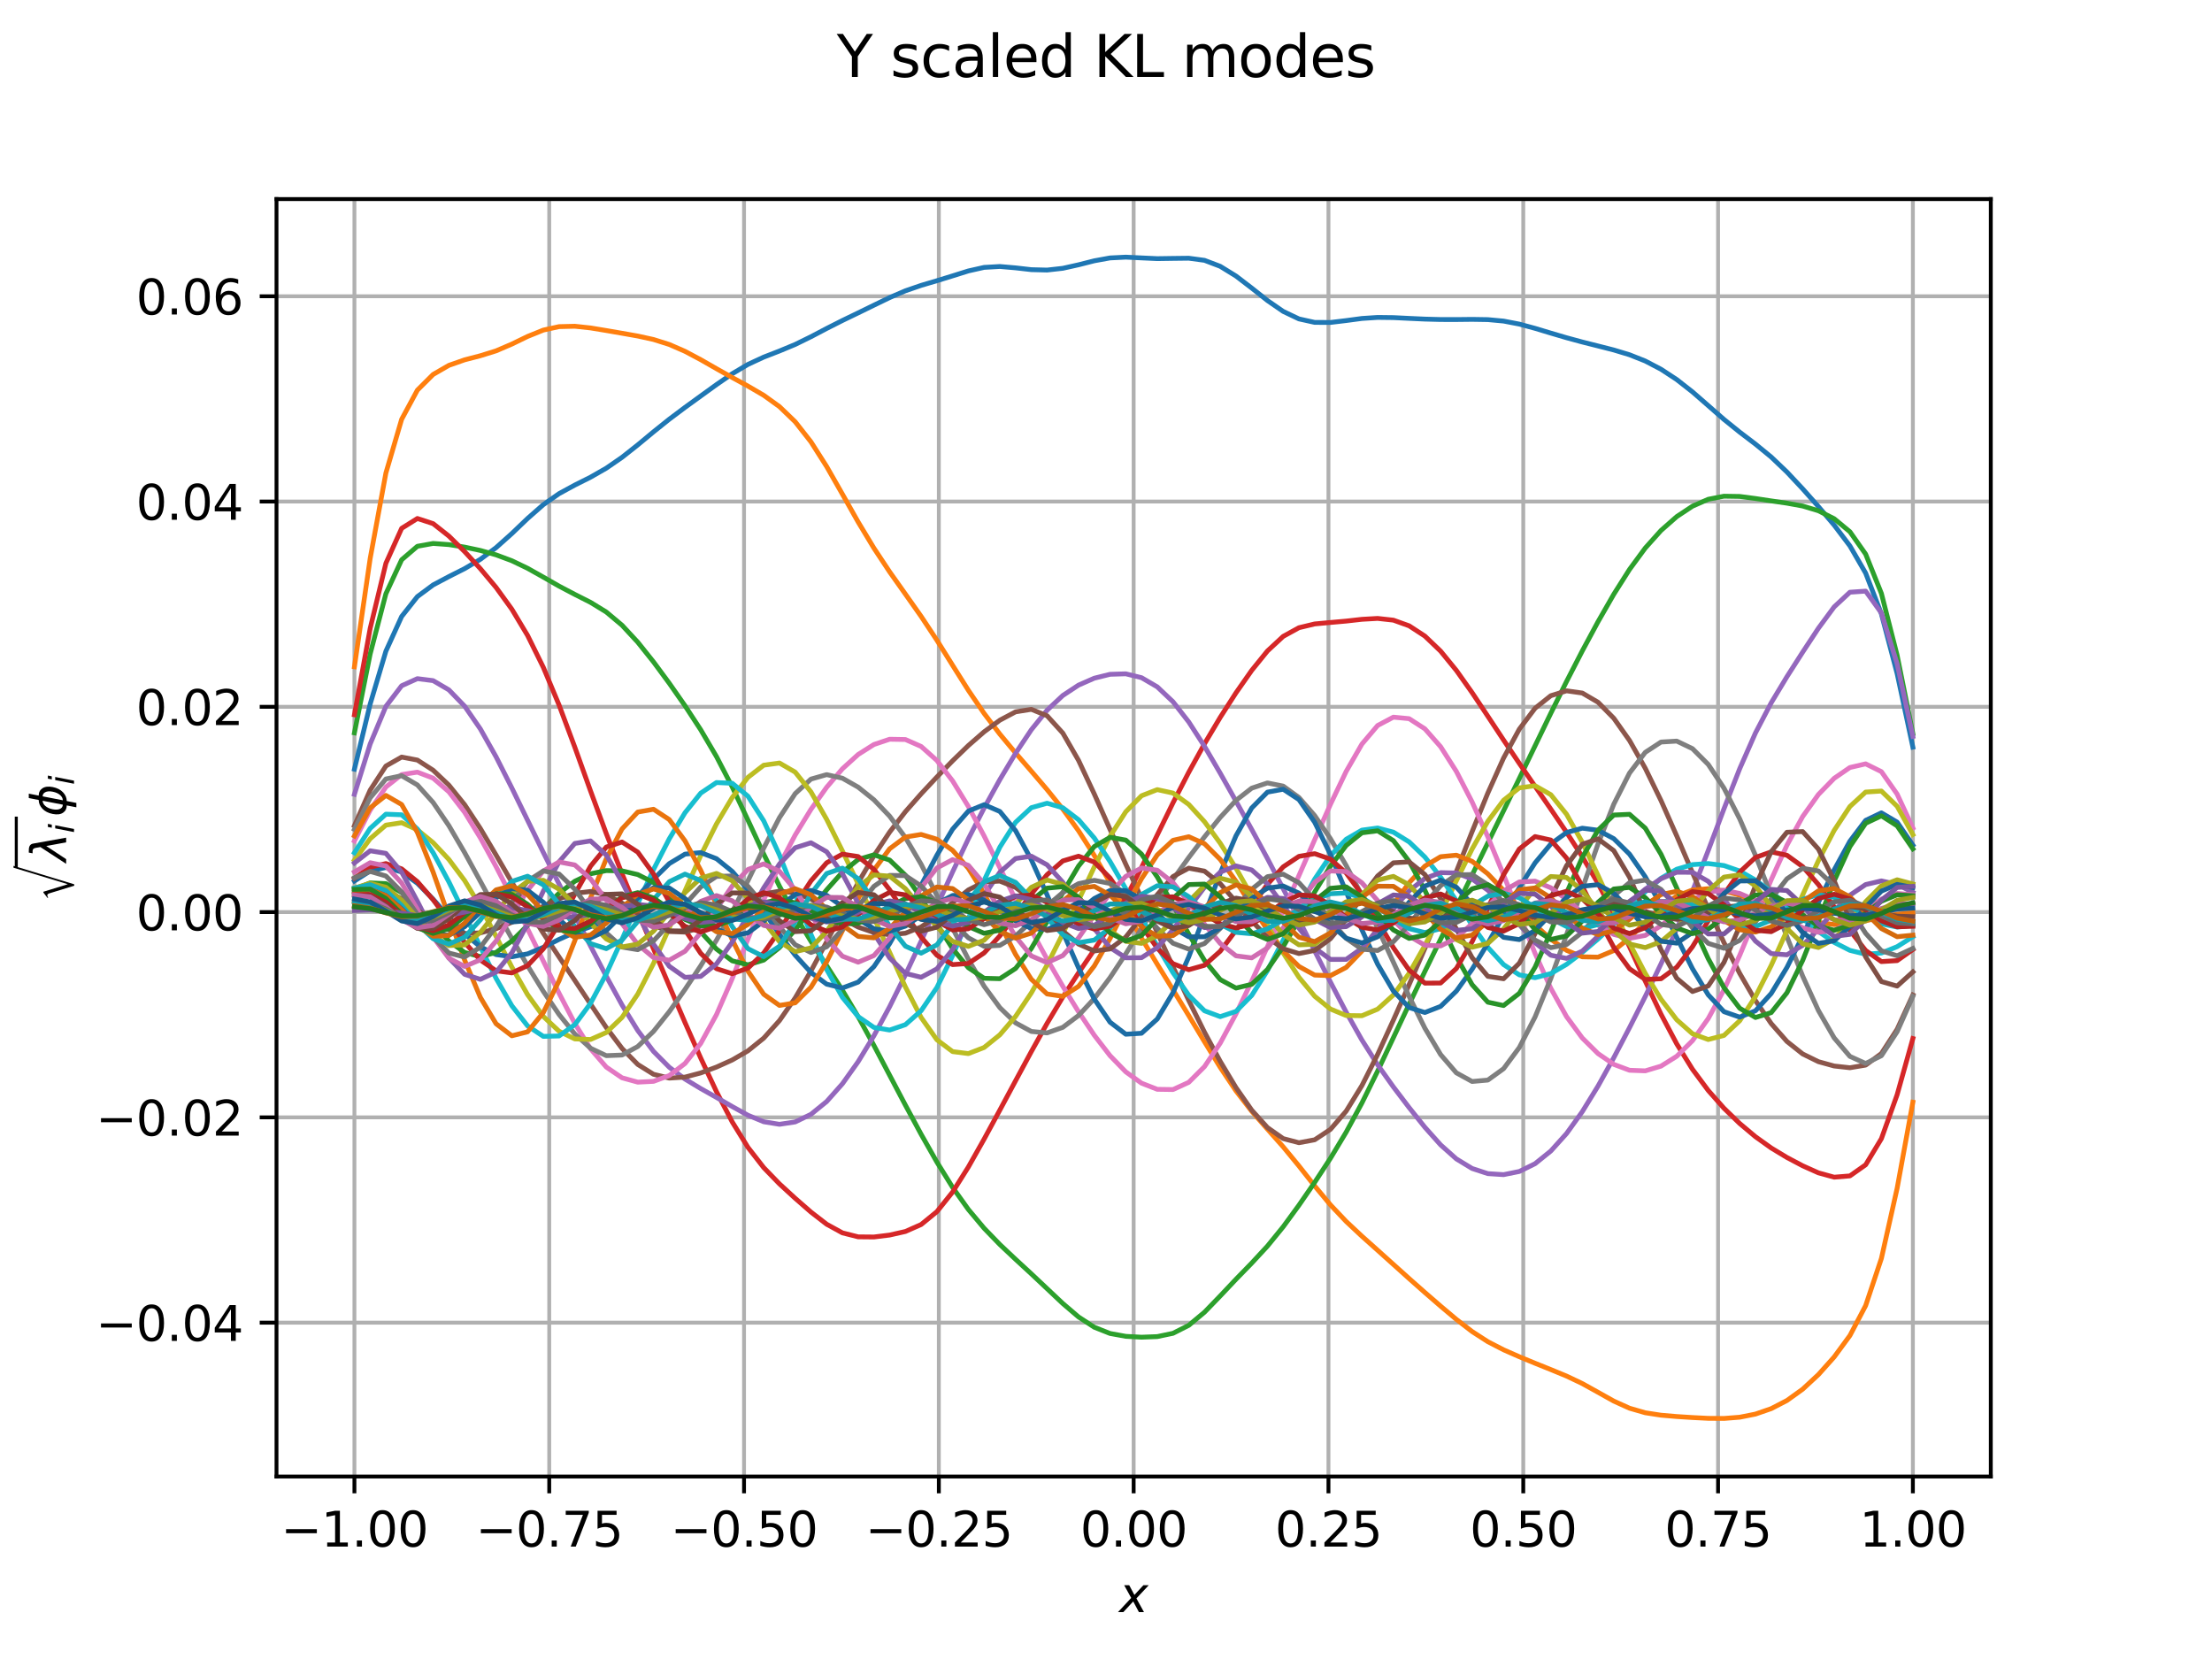 <?xml version="1.0" encoding="utf-8" standalone="no"?>
<!DOCTYPE svg PUBLIC "-//W3C//DTD SVG 1.1//EN"
  "http://www.w3.org/Graphics/SVG/1.1/DTD/svg11.dtd">
<svg xmlns:xlink="http://www.w3.org/1999/xlink" width="460.8pt" height="345.6pt" viewBox="0 0 460.8 345.6" xmlns="http://www.w3.org/2000/svg" version="1.1">
 <defs>
  <style type="text/css">*{stroke-linejoin: round; stroke-linecap: butt}</style>
 </defs>
 <g id="figure_1">
  <g id="patch_1">
   <path d="M 0 345.6 
L 460.8 345.6 
L 460.8 0 
L 0 0 
z
" style="fill: #ffffff"/>
  </g>
  <g id="axes_1">
   <g id="patch_2">
    <path d="M 57.6 307.584 
L 414.72 307.584 
L 414.72 41.472 
L 57.6 41.472 
z
" style="fill: #ffffff"/>
   </g>
   <g id="matplotlib.axis_1">
    <g id="xtick_1">
     <g id="line2d_1">
      <path d="M 73.833 307.584 
L 73.833 41.472 
" clip-path="url(#p9029836fb4)" style="fill: none; stroke: #b0b0b0; stroke-width: 0.8; stroke-linecap: square"/>
     </g>
     <g id="line2d_2">
      <defs>
       <path id="mb5da0339d5" d="M 0 0 
L 0 3.5 
" style="stroke: #000000; stroke-width: 0.8"/>
      </defs>
      <g>
       <use xlink:href="#mb5da0339d5" x="73.833" y="307.584" style="stroke: #000000; stroke-width: 0.8"/>
      </g>
     </g>
     <g id="text_1">
      <!-- −1.00 -->
      <g transform="translate(58.51 322.182) scale(0.1 -0.1)">
       <defs>
        <path id="DejaVuSans-2212" d="M 678 2272 
L 4684 2272 
L 4684 1741 
L 678 1741 
L 678 2272 
z
" transform="scale(0.016)"/>
        <path id="DejaVuSans-31" d="M 794 531 
L 1825 531 
L 1825 4091 
L 703 3866 
L 703 4441 
L 1819 4666 
L 2450 4666 
L 2450 531 
L 3481 531 
L 3481 0 
L 794 0 
L 794 531 
z
" transform="scale(0.016)"/>
        <path id="DejaVuSans-2e" d="M 684 794 
L 1344 794 
L 1344 0 
L 684 0 
L 684 794 
z
" transform="scale(0.016)"/>
        <path id="DejaVuSans-30" d="M 2034 4250 
Q 1547 4250 1301 3770 
Q 1056 3291 1056 2328 
Q 1056 1369 1301 889 
Q 1547 409 2034 409 
Q 2525 409 2770 889 
Q 3016 1369 3016 2328 
Q 3016 3291 2770 3770 
Q 2525 4250 2034 4250 
z
M 2034 4750 
Q 2819 4750 3233 4129 
Q 3647 3509 3647 2328 
Q 3647 1150 3233 529 
Q 2819 -91 2034 -91 
Q 1250 -91 836 529 
Q 422 1150 422 2328 
Q 422 3509 836 4129 
Q 1250 4750 2034 4750 
z
" transform="scale(0.016)"/>
       </defs>
       <use xlink:href="#DejaVuSans-2212"/>
       <use xlink:href="#DejaVuSans-31" transform="translate(83.789 0)"/>
       <use xlink:href="#DejaVuSans-2e" transform="translate(147.412 0)"/>
       <use xlink:href="#DejaVuSans-30" transform="translate(179.199 0)"/>
       <use xlink:href="#DejaVuSans-30" transform="translate(242.822 0)"/>
      </g>
     </g>
    </g>
    <g id="xtick_2">
     <g id="line2d_3">
      <path d="M 114.415 307.584 
L 114.415 41.472 
" clip-path="url(#p9029836fb4)" style="fill: none; stroke: #b0b0b0; stroke-width: 0.8; stroke-linecap: square"/>
     </g>
     <g id="line2d_4">
      <g>
       <use xlink:href="#mb5da0339d5" x="114.415" y="307.584" style="stroke: #000000; stroke-width: 0.8"/>
      </g>
     </g>
     <g id="text_2">
      <!-- −0.75 -->
      <g transform="translate(99.092 322.182) scale(0.1 -0.1)">
       <defs>
        <path id="DejaVuSans-37" d="M 525 4666 
L 3525 4666 
L 3525 4397 
L 1831 0 
L 1172 0 
L 2766 4134 
L 525 4134 
L 525 4666 
z
" transform="scale(0.016)"/>
        <path id="DejaVuSans-35" d="M 691 4666 
L 3169 4666 
L 3169 4134 
L 1269 4134 
L 1269 2991 
Q 1406 3038 1543 3061 
Q 1681 3084 1819 3084 
Q 2600 3084 3056 2656 
Q 3513 2228 3513 1497 
Q 3513 744 3044 326 
Q 2575 -91 1722 -91 
Q 1428 -91 1123 -41 
Q 819 9 494 109 
L 494 744 
Q 775 591 1075 516 
Q 1375 441 1709 441 
Q 2250 441 2565 725 
Q 2881 1009 2881 1497 
Q 2881 1984 2565 2268 
Q 2250 2553 1709 2553 
Q 1456 2553 1204 2497 
Q 953 2441 691 2322 
L 691 4666 
z
" transform="scale(0.016)"/>
       </defs>
       <use xlink:href="#DejaVuSans-2212"/>
       <use xlink:href="#DejaVuSans-30" transform="translate(83.789 0)"/>
       <use xlink:href="#DejaVuSans-2e" transform="translate(147.412 0)"/>
       <use xlink:href="#DejaVuSans-37" transform="translate(179.199 0)"/>
       <use xlink:href="#DejaVuSans-35" transform="translate(242.822 0)"/>
      </g>
     </g>
    </g>
    <g id="xtick_3">
     <g id="line2d_5">
      <path d="M 154.996 307.584 
L 154.996 41.472 
" clip-path="url(#p9029836fb4)" style="fill: none; stroke: #b0b0b0; stroke-width: 0.8; stroke-linecap: square"/>
     </g>
     <g id="line2d_6">
      <g>
       <use xlink:href="#mb5da0339d5" x="154.996" y="307.584" style="stroke: #000000; stroke-width: 0.8"/>
      </g>
     </g>
     <g id="text_3">
      <!-- −0.50 -->
      <g transform="translate(139.674 322.182) scale(0.1 -0.1)">
       <use xlink:href="#DejaVuSans-2212"/>
       <use xlink:href="#DejaVuSans-30" transform="translate(83.789 0)"/>
       <use xlink:href="#DejaVuSans-2e" transform="translate(147.412 0)"/>
       <use xlink:href="#DejaVuSans-35" transform="translate(179.199 0)"/>
       <use xlink:href="#DejaVuSans-30" transform="translate(242.822 0)"/>
      </g>
     </g>
    </g>
    <g id="xtick_4">
     <g id="line2d_7">
      <path d="M 195.578 307.584 
L 195.578 41.472 
" clip-path="url(#p9029836fb4)" style="fill: none; stroke: #b0b0b0; stroke-width: 0.8; stroke-linecap: square"/>
     </g>
     <g id="line2d_8">
      <g>
       <use xlink:href="#mb5da0339d5" x="195.578" y="307.584" style="stroke: #000000; stroke-width: 0.8"/>
      </g>
     </g>
     <g id="text_4">
      <!-- −0.25 -->
      <g transform="translate(180.256 322.182) scale(0.1 -0.1)">
       <defs>
        <path id="DejaVuSans-32" d="M 1228 531 
L 3431 531 
L 3431 0 
L 469 0 
L 469 531 
Q 828 903 1448 1529 
Q 2069 2156 2228 2338 
Q 2531 2678 2651 2914 
Q 2772 3150 2772 3378 
Q 2772 3750 2511 3984 
Q 2250 4219 1831 4219 
Q 1534 4219 1204 4116 
Q 875 4013 500 3803 
L 500 4441 
Q 881 4594 1212 4672 
Q 1544 4750 1819 4750 
Q 2544 4750 2975 4387 
Q 3406 4025 3406 3419 
Q 3406 3131 3298 2873 
Q 3191 2616 2906 2266 
Q 2828 2175 2409 1742 
Q 1991 1309 1228 531 
z
" transform="scale(0.016)"/>
       </defs>
       <use xlink:href="#DejaVuSans-2212"/>
       <use xlink:href="#DejaVuSans-30" transform="translate(83.789 0)"/>
       <use xlink:href="#DejaVuSans-2e" transform="translate(147.412 0)"/>
       <use xlink:href="#DejaVuSans-32" transform="translate(179.199 0)"/>
       <use xlink:href="#DejaVuSans-35" transform="translate(242.822 0)"/>
      </g>
     </g>
    </g>
    <g id="xtick_5">
     <g id="line2d_9">
      <path d="M 236.16 307.584 
L 236.16 41.472 
" clip-path="url(#p9029836fb4)" style="fill: none; stroke: #b0b0b0; stroke-width: 0.8; stroke-linecap: square"/>
     </g>
     <g id="line2d_10">
      <g>
       <use xlink:href="#mb5da0339d5" x="236.16" y="307.584" style="stroke: #000000; stroke-width: 0.8"/>
      </g>
     </g>
     <g id="text_5">
      <!-- 0.00 -->
      <g transform="translate(225.027 322.182) scale(0.1 -0.1)">
       <use xlink:href="#DejaVuSans-30"/>
       <use xlink:href="#DejaVuSans-2e" transform="translate(63.623 0)"/>
       <use xlink:href="#DejaVuSans-30" transform="translate(95.41 0)"/>
       <use xlink:href="#DejaVuSans-30" transform="translate(159.033 0)"/>
      </g>
     </g>
    </g>
    <g id="xtick_6">
     <g id="line2d_11">
      <path d="M 276.742 307.584 
L 276.742 41.472 
" clip-path="url(#p9029836fb4)" style="fill: none; stroke: #b0b0b0; stroke-width: 0.8; stroke-linecap: square"/>
     </g>
     <g id="line2d_12">
      <g>
       <use xlink:href="#mb5da0339d5" x="276.742" y="307.584" style="stroke: #000000; stroke-width: 0.8"/>
      </g>
     </g>
     <g id="text_6">
      <!-- 0.25 -->
      <g transform="translate(265.609 322.182) scale(0.1 -0.1)">
       <use xlink:href="#DejaVuSans-30"/>
       <use xlink:href="#DejaVuSans-2e" transform="translate(63.623 0)"/>
       <use xlink:href="#DejaVuSans-32" transform="translate(95.41 0)"/>
       <use xlink:href="#DejaVuSans-35" transform="translate(159.033 0)"/>
      </g>
     </g>
    </g>
    <g id="xtick_7">
     <g id="line2d_13">
      <path d="M 317.324 307.584 
L 317.324 41.472 
" clip-path="url(#p9029836fb4)" style="fill: none; stroke: #b0b0b0; stroke-width: 0.8; stroke-linecap: square"/>
     </g>
     <g id="line2d_14">
      <g>
       <use xlink:href="#mb5da0339d5" x="317.324" y="307.584" style="stroke: #000000; stroke-width: 0.8"/>
      </g>
     </g>
     <g id="text_7">
      <!-- 0.50 -->
      <g transform="translate(306.191 322.182) scale(0.1 -0.1)">
       <use xlink:href="#DejaVuSans-30"/>
       <use xlink:href="#DejaVuSans-2e" transform="translate(63.623 0)"/>
       <use xlink:href="#DejaVuSans-35" transform="translate(95.41 0)"/>
       <use xlink:href="#DejaVuSans-30" transform="translate(159.033 0)"/>
      </g>
     </g>
    </g>
    <g id="xtick_8">
     <g id="line2d_15">
      <path d="M 357.905 307.584 
L 357.905 41.472 
" clip-path="url(#p9029836fb4)" style="fill: none; stroke: #b0b0b0; stroke-width: 0.8; stroke-linecap: square"/>
     </g>
     <g id="line2d_16">
      <g>
       <use xlink:href="#mb5da0339d5" x="357.905" y="307.584" style="stroke: #000000; stroke-width: 0.8"/>
      </g>
     </g>
     <g id="text_8">
      <!-- 0.75 -->
      <g transform="translate(346.773 322.182) scale(0.1 -0.1)">
       <use xlink:href="#DejaVuSans-30"/>
       <use xlink:href="#DejaVuSans-2e" transform="translate(63.623 0)"/>
       <use xlink:href="#DejaVuSans-37" transform="translate(95.41 0)"/>
       <use xlink:href="#DejaVuSans-35" transform="translate(159.033 0)"/>
      </g>
     </g>
    </g>
    <g id="xtick_9">
     <g id="line2d_17">
      <path d="M 398.487 307.584 
L 398.487 41.472 
" clip-path="url(#p9029836fb4)" style="fill: none; stroke: #b0b0b0; stroke-width: 0.8; stroke-linecap: square"/>
     </g>
     <g id="line2d_18">
      <g>
       <use xlink:href="#mb5da0339d5" x="398.487" y="307.584" style="stroke: #000000; stroke-width: 0.8"/>
      </g>
     </g>
     <g id="text_9">
      <!-- 1.00 -->
      <g transform="translate(387.354 322.182) scale(0.1 -0.1)">
       <use xlink:href="#DejaVuSans-31"/>
       <use xlink:href="#DejaVuSans-2e" transform="translate(63.623 0)"/>
       <use xlink:href="#DejaVuSans-30" transform="translate(95.41 0)"/>
       <use xlink:href="#DejaVuSans-30" transform="translate(159.033 0)"/>
      </g>
     </g>
    </g>
    <g id="text_10">
     <!-- $x$ -->
     <g transform="translate(233.16 335.861) scale(0.1 -0.1)">
      <defs>
       <path id="DejaVuSans-Oblique-78" d="M 3841 3500 
L 2234 1784 
L 3219 0 
L 2559 0 
L 1819 1388 
L 531 0 
L -166 0 
L 1556 1844 
L 641 3500 
L 1300 3500 
L 1972 2234 
L 3144 3500 
L 3841 3500 
z
" transform="scale(0.016)"/>
      </defs>
      <use xlink:href="#DejaVuSans-Oblique-78" transform="translate(0 0.312)"/>
     </g>
    </g>
   </g>
   <g id="matplotlib.axis_2">
    <g id="ytick_1">
     <g id="line2d_19">
      <path d="M 57.6 275.534 
L 414.72 275.534 
" clip-path="url(#p9029836fb4)" style="fill: none; stroke: #b0b0b0; stroke-width: 0.8; stroke-linecap: square"/>
     </g>
     <g id="line2d_20">
      <defs>
       <path id="m43918141b5" d="M 0 0 
L -3.5 0 
" style="stroke: #000000; stroke-width: 0.8"/>
      </defs>
      <g>
       <use xlink:href="#m43918141b5" x="57.6" y="275.534" style="stroke: #000000; stroke-width: 0.8"/>
      </g>
     </g>
     <g id="text_11">
      <!-- −0.04 -->
      <g transform="translate(19.955 279.333) scale(0.1 -0.1)">
       <defs>
        <path id="DejaVuSans-34" d="M 2419 4116 
L 825 1625 
L 2419 1625 
L 2419 4116 
z
M 2253 4666 
L 3047 4666 
L 3047 1625 
L 3713 1625 
L 3713 1100 
L 3047 1100 
L 3047 0 
L 2419 0 
L 2419 1100 
L 313 1100 
L 313 1709 
L 2253 4666 
z
" transform="scale(0.016)"/>
       </defs>
       <use xlink:href="#DejaVuSans-2212"/>
       <use xlink:href="#DejaVuSans-30" transform="translate(83.789 0)"/>
       <use xlink:href="#DejaVuSans-2e" transform="translate(147.412 0)"/>
       <use xlink:href="#DejaVuSans-30" transform="translate(179.199 0)"/>
       <use xlink:href="#DejaVuSans-34" transform="translate(242.822 0)"/>
      </g>
     </g>
    </g>
    <g id="ytick_2">
     <g id="line2d_21">
      <path d="M 57.6 232.77 
L 414.72 232.77 
" clip-path="url(#p9029836fb4)" style="fill: none; stroke: #b0b0b0; stroke-width: 0.8; stroke-linecap: square"/>
     </g>
     <g id="line2d_22">
      <g>
       <use xlink:href="#m43918141b5" x="57.6" y="232.77" style="stroke: #000000; stroke-width: 0.8"/>
      </g>
     </g>
     <g id="text_12">
      <!-- −0.02 -->
      <g transform="translate(19.955 236.569) scale(0.1 -0.1)">
       <use xlink:href="#DejaVuSans-2212"/>
       <use xlink:href="#DejaVuSans-30" transform="translate(83.789 0)"/>
       <use xlink:href="#DejaVuSans-2e" transform="translate(147.412 0)"/>
       <use xlink:href="#DejaVuSans-30" transform="translate(179.199 0)"/>
       <use xlink:href="#DejaVuSans-32" transform="translate(242.822 0)"/>
      </g>
     </g>
    </g>
    <g id="ytick_3">
     <g id="line2d_23">
      <path d="M 57.6 190.007 
L 414.72 190.007 
" clip-path="url(#p9029836fb4)" style="fill: none; stroke: #b0b0b0; stroke-width: 0.8; stroke-linecap: square"/>
     </g>
     <g id="line2d_24">
      <g>
       <use xlink:href="#m43918141b5" x="57.6" y="190.007" style="stroke: #000000; stroke-width: 0.8"/>
      </g>
     </g>
     <g id="text_13">
      <!-- 0.00 -->
      <g transform="translate(28.334 193.806) scale(0.1 -0.1)">
       <use xlink:href="#DejaVuSans-30"/>
       <use xlink:href="#DejaVuSans-2e" transform="translate(63.623 0)"/>
       <use xlink:href="#DejaVuSans-30" transform="translate(95.41 0)"/>
       <use xlink:href="#DejaVuSans-30" transform="translate(159.033 0)"/>
      </g>
     </g>
    </g>
    <g id="ytick_4">
     <g id="line2d_25">
      <path d="M 57.6 147.243 
L 414.72 147.243 
" clip-path="url(#p9029836fb4)" style="fill: none; stroke: #b0b0b0; stroke-width: 0.8; stroke-linecap: square"/>
     </g>
     <g id="line2d_26">
      <g>
       <use xlink:href="#m43918141b5" x="57.6" y="147.243" style="stroke: #000000; stroke-width: 0.8"/>
      </g>
     </g>
     <g id="text_14">
      <!-- 0.02 -->
      <g transform="translate(28.334 151.042) scale(0.1 -0.1)">
       <use xlink:href="#DejaVuSans-30"/>
       <use xlink:href="#DejaVuSans-2e" transform="translate(63.623 0)"/>
       <use xlink:href="#DejaVuSans-30" transform="translate(95.41 0)"/>
       <use xlink:href="#DejaVuSans-32" transform="translate(159.033 0)"/>
      </g>
     </g>
    </g>
    <g id="ytick_5">
     <g id="line2d_27">
      <path d="M 57.6 104.48 
L 414.72 104.48 
" clip-path="url(#p9029836fb4)" style="fill: none; stroke: #b0b0b0; stroke-width: 0.8; stroke-linecap: square"/>
     </g>
     <g id="line2d_28">
      <g>
       <use xlink:href="#m43918141b5" x="57.6" y="104.48" style="stroke: #000000; stroke-width: 0.8"/>
      </g>
     </g>
     <g id="text_15">
      <!-- 0.04 -->
      <g transform="translate(28.334 108.279) scale(0.1 -0.1)">
       <use xlink:href="#DejaVuSans-30"/>
       <use xlink:href="#DejaVuSans-2e" transform="translate(63.623 0)"/>
       <use xlink:href="#DejaVuSans-30" transform="translate(95.41 0)"/>
       <use xlink:href="#DejaVuSans-34" transform="translate(159.033 0)"/>
      </g>
     </g>
    </g>
    <g id="ytick_6">
     <g id="line2d_29">
      <path d="M 57.6 61.716 
L 414.72 61.716 
" clip-path="url(#p9029836fb4)" style="fill: none; stroke: #b0b0b0; stroke-width: 0.8; stroke-linecap: square"/>
     </g>
     <g id="line2d_30">
      <g>
       <use xlink:href="#m43918141b5" x="57.6" y="61.716" style="stroke: #000000; stroke-width: 0.8"/>
      </g>
     </g>
     <g id="text_16">
      <!-- 0.06 -->
      <g transform="translate(28.334 65.515) scale(0.1 -0.1)">
       <defs>
        <path id="DejaVuSans-36" d="M 2113 2584 
Q 1688 2584 1439 2293 
Q 1191 2003 1191 1497 
Q 1191 994 1439 701 
Q 1688 409 2113 409 
Q 2538 409 2786 701 
Q 3034 994 3034 1497 
Q 3034 2003 2786 2293 
Q 2538 2584 2113 2584 
z
M 3366 4563 
L 3366 3988 
Q 3128 4100 2886 4159 
Q 2644 4219 2406 4219 
Q 1781 4219 1451 3797 
Q 1122 3375 1075 2522 
Q 1259 2794 1537 2939 
Q 1816 3084 2150 3084 
Q 2853 3084 3261 2657 
Q 3669 2231 3669 1497 
Q 3669 778 3244 343 
Q 2819 -91 2113 -91 
Q 1303 -91 875 529 
Q 447 1150 447 2328 
Q 447 3434 972 4092 
Q 1497 4750 2381 4750 
Q 2619 4750 2861 4703 
Q 3103 4656 3366 4563 
z
" transform="scale(0.016)"/>
       </defs>
       <use xlink:href="#DejaVuSans-30"/>
       <use xlink:href="#DejaVuSans-2e" transform="translate(63.623 0)"/>
       <use xlink:href="#DejaVuSans-30" transform="translate(95.41 0)"/>
       <use xlink:href="#DejaVuSans-36" transform="translate(159.033 0)"/>
      </g>
     </g>
    </g>
    <g id="text_17">
     <!-- $\sqrt{\lambda_i}\phi_i$ -->
     <g transform="translate(13.855 187.828) rotate(-90) scale(0.1 -0.1)">
      <defs>
       <path id="STIXSizeOneSym-Regular-221a" d="M 6970 9933 
L 3373 -1888 
L 3104 -1888 
L 1626 2918 
Q 1555 3149 1465 3251 
Q 1376 3354 1229 3354 
Q 1011 3354 794 3181 
L 717 3309 
L 1766 4115 
L 1926 4115 
L 3379 -602 
L 3405 -602 
L 6605 9933 
L 6970 9933 
z
" transform="scale(0.016)"/>
       <path id="DejaVuSans-Oblique-3bb" d="M 2350 4316 
L 3125 0 
L 2516 0 
L 2038 2588 
L 328 0 
L -281 0 
L 1903 3356 
L 1794 3975 
Q 1725 4369 1391 4369 
L 1091 4369 
L 1184 4863 
L 1550 4856 
Q 2253 4847 2350 4316 
z
" transform="scale(0.016)"/>
       <path id="DejaVuSans-Oblique-69" d="M 1172 4863 
L 1747 4863 
L 1606 4134 
L 1031 4134 
L 1172 4863 
z
M 909 3500 
L 1484 3500 
L 800 0 
L 225 0 
L 909 3500 
z
" transform="scale(0.016)"/>
       <path id="DejaVuSans-Oblique-3d5" d="M 2991 4863 
L 2738 3572 
Q 3363 3572 3684 3094 
Q 4016 2606 3850 1747 
Q 3681 888 3159 400 
Q 2653 -78 2028 -78 
L 1784 -1331 
L 1213 -1331 
L 1456 -78 
Q 834 -78 509 400 
Q 178 888 347 1747 
Q 513 2606 1034 3094 
Q 1544 3572 2166 3572 
L 2419 4863 
L 2991 4863 
z
M 2128 434 
Q 2481 434 2784 756 
Q 3116 1116 3244 1747 
Q 3369 2372 3169 2738 
Q 2991 3059 2638 3059 
L 2128 434 
z
M 1556 434 
L 2066 3059 
Q 1716 3059 1413 2738 
Q 1072 2372 953 1747 
Q 834 1116 1028 756 
Q 1203 434 1556 434 
z
" transform="scale(0.016)"/>
      </defs>
      <use xlink:href="#STIXSizeOneSym-Regular-221a" transform="translate(0 4.109) scale(0.669)"/>
      <use xlink:href="#DejaVuSans-Oblique-3bb" transform="translate(83.253 0.766)"/>
      <use xlink:href="#DejaVuSans-Oblique-69" transform="translate(142.433 -15.641) scale(0.7)"/>
      <use xlink:href="#DejaVuSans-Oblique-3d5" transform="translate(177.115 0.766)"/>
      <use xlink:href="#DejaVuSans-Oblique-69" transform="translate(243.082 -15.641) scale(0.7)"/>
      <path d="M 70.753 101.5 
L 70.753 107.75 
L 177.115 107.75 
L 177.115 101.5 
L 70.753 101.5 
z
"/>
     </g>
    </g>
   </g>
   <g id="line2d_31">
    <path d="M 73.833 160.233 
L 77.112 146.675 
L 80.391 135.647 
L 83.671 128.426 
L 86.95 124.279 
L 90.229 121.85 
L 93.509 120.112 
L 96.788 118.459 
L 100.067 116.517 
L 103.347 114.078 
L 106.626 111.147 
L 109.905 108.009 
L 113.185 105.129 
L 116.464 102.834 
L 119.743 101.05 
L 123.023 99.406 
L 126.302 97.532 
L 129.581 95.27 
L 132.861 92.677 
L 136.14 89.958 
L 139.42 87.33 
L 142.699 84.869 
L 145.978 82.492 
L 149.258 80.121 
L 152.537 77.855 
L 155.816 75.912 
L 159.096 74.394 
L 162.375 73.12 
L 165.654 71.758 
L 168.934 70.149 
L 172.213 68.426 
L 175.492 66.768 
L 178.772 65.182 
L 182.051 63.582 
L 185.33 61.993 
L 188.61 60.581 
L 191.889 59.451 
L 195.168 58.481 
L 198.448 57.469 
L 201.727 56.442 
L 205.006 55.703 
L 208.286 55.516 
L 211.565 55.801 
L 214.844 56.175 
L 218.124 56.258 
L 221.403 55.892 
L 224.682 55.161 
L 227.962 54.33 
L 231.241 53.732 
L 234.52 53.568 
L 237.8 53.727 
L 241.079 53.879 
L 244.358 53.831 
L 247.638 53.792 
L 250.917 54.232 
L 254.196 55.479 
L 257.476 57.501 
L 260.755 60.009 
L 264.034 62.609 
L 267.314 64.872 
L 270.593 66.435 
L 273.872 67.16 
L 277.152 67.174 
L 280.431 66.78 
L 283.71 66.341 
L 286.99 66.124 
L 290.269 66.163 
L 293.548 66.324 
L 296.828 66.475 
L 300.107 66.561 
L 303.386 66.566 
L 306.666 66.53 
L 309.945 66.582 
L 313.224 66.886 
L 316.504 67.516 
L 319.783 68.402 
L 323.062 69.392 
L 326.342 70.358 
L 329.621 71.248 
L 332.9 72.073 
L 336.18 72.909 
L 339.459 73.902 
L 342.739 75.206 
L 346.018 76.92 
L 349.297 79.071 
L 352.577 81.639 
L 355.856 84.498 
L 359.135 87.373 
L 362.415 90.021 
L 365.694 92.515 
L 368.973 95.203 
L 372.253 98.329 
L 375.532 101.832 
L 378.811 105.529 
L 382.091 109.391 
L 385.37 113.723 
L 388.649 119.39 
L 391.929 127.884 
L 395.208 140.324 
L 398.487 155.648 
" clip-path="url(#p9029836fb4)" style="fill: none; stroke: #1f77b4; stroke-linecap: square"/>
   </g>
   <g id="line2d_32">
    <path d="M 73.833 138.903 
L 77.112 116.349 
L 80.391 98.53 
L 83.671 87.343 
L 86.95 81.272 
L 90.229 78.006 
L 93.509 76.111 
L 96.788 74.961 
L 100.067 74.108 
L 103.347 73.087 
L 106.626 71.68 
L 109.905 70.09 
L 113.185 68.764 
L 116.464 68.043 
L 119.743 67.962 
L 123.023 68.316 
L 126.302 68.857 
L 129.581 69.424 
L 132.861 70.004 
L 136.14 70.724 
L 139.42 71.759 
L 142.699 73.188 
L 145.978 74.931 
L 149.258 76.806 
L 152.537 78.647 
L 155.816 80.434 
L 159.096 82.347 
L 162.375 84.708 
L 165.654 87.866 
L 168.934 92.046 
L 172.213 97.199 
L 175.492 102.945 
L 178.772 108.745 
L 182.051 114.182 
L 185.33 119.131 
L 188.61 123.759 
L 191.889 128.408 
L 195.168 133.36 
L 198.448 138.597 
L 201.727 143.8 
L 205.006 148.617 
L 208.286 152.927 
L 211.565 156.861 
L 214.844 160.651 
L 218.124 164.49 
L 221.403 168.554 
L 224.682 173.069 
L 227.962 178.208 
L 231.241 183.886 
L 234.52 189.749 
L 237.8 195.442 
L 241.079 200.874 
L 244.358 206.193 
L 247.638 211.568 
L 250.917 217.015 
L 254.196 222.348 
L 257.476 227.25 
L 260.755 231.493 
L 264.034 235.223 
L 267.314 238.909 
L 270.593 242.891 
L 273.872 247.051 
L 277.152 250.991 
L 280.431 254.455 
L 283.71 257.524 
L 286.99 260.454 
L 290.269 263.401 
L 293.548 266.352 
L 296.828 269.251 
L 300.107 272.092 
L 303.386 274.851 
L 306.666 277.382 
L 309.945 279.5 
L 313.224 281.191 
L 316.504 282.633 
L 319.783 283.989 
L 323.062 285.307 
L 326.342 286.661 
L 329.621 288.221 
L 332.9 290.039 
L 336.18 291.874 
L 339.459 293.357 
L 342.739 294.304 
L 346.018 294.81 
L 349.297 295.09 
L 352.577 295.3 
L 355.856 295.465 
L 359.135 295.488 
L 362.415 295.23 
L 365.694 294.579 
L 368.973 293.447 
L 372.253 291.749 
L 375.532 289.394 
L 378.811 286.352 
L 382.091 282.684 
L 385.37 278.221 
L 388.649 271.982 
L 391.929 262.158 
L 395.208 247.539 
L 398.487 229.602 
" clip-path="url(#p9029836fb4)" style="fill: none; stroke: #ff7f0e; stroke-linecap: square"/>
   </g>
   <g id="line2d_33">
    <path d="M 73.833 152.667 
L 77.112 136.236 
L 80.391 123.683 
L 83.671 116.611 
L 86.95 113.802 
L 90.229 113.209 
L 93.509 113.45 
L 96.788 113.972 
L 100.067 114.669 
L 103.347 115.588 
L 106.626 116.812 
L 109.905 118.386 
L 113.185 120.225 
L 116.464 122.103 
L 119.743 123.825 
L 123.023 125.485 
L 126.302 127.496 
L 129.581 130.248 
L 132.861 133.787 
L 136.14 137.889 
L 139.42 142.332 
L 142.699 147.023 
L 145.978 152.039 
L 149.258 157.614 
L 152.537 163.933 
L 155.816 170.859 
L 159.096 177.918 
L 162.375 184.609 
L 165.654 190.664 
L 168.934 196.101 
L 172.213 201.172 
L 175.492 206.287 
L 178.772 211.802 
L 182.051 217.778 
L 185.33 223.997 
L 188.61 230.218 
L 191.889 236.294 
L 195.168 242.077 
L 198.448 247.353 
L 201.727 251.95 
L 205.006 255.865 
L 208.286 259.253 
L 211.565 262.342 
L 214.844 265.361 
L 218.124 268.451 
L 221.403 271.545 
L 224.682 274.345 
L 227.962 276.485 
L 231.241 277.786 
L 234.52 278.382 
L 237.8 278.562 
L 241.079 278.437 
L 244.358 277.751 
L 247.638 276.09 
L 250.917 273.358 
L 254.196 269.968 
L 257.476 266.493 
L 260.755 263.124 
L 264.034 259.582 
L 267.314 255.557 
L 270.593 251.068 
L 273.872 246.306 
L 277.152 241.297 
L 280.431 235.847 
L 283.71 229.774 
L 286.99 223.119 
L 290.269 216.157 
L 293.548 209.196 
L 296.828 202.372 
L 300.107 195.656 
L 303.386 188.971 
L 306.666 182.278 
L 309.945 175.581 
L 313.224 168.888 
L 316.504 162.16 
L 319.783 155.366 
L 323.062 148.582 
L 326.342 141.96 
L 329.621 135.595 
L 332.9 129.512 
L 336.18 123.796 
L 339.459 118.622 
L 342.739 114.164 
L 346.018 110.505 
L 349.297 107.62 
L 352.577 105.448 
L 355.856 104.008 
L 359.135 103.366 
L 362.415 103.419 
L 365.694 103.849 
L 368.973 104.345 
L 372.253 104.82 
L 375.532 105.417 
L 378.811 106.401 
L 382.091 108.058 
L 385.37 110.771 
L 388.649 115.432 
L 391.929 123.62 
L 395.208 136.504 
L 398.487 152.83 
" clip-path="url(#p9029836fb4)" style="fill: none; stroke: #2ca02c; stroke-linecap: square"/>
   </g>
   <g id="line2d_34">
    <path d="M 73.833 148.899 
L 77.112 130.923 
L 80.391 117.336 
L 83.671 110.063 
L 86.95 108.01 
L 90.229 109.083 
L 93.509 111.672 
L 96.788 114.91 
L 100.067 118.468 
L 103.347 122.382 
L 106.626 126.911 
L 109.905 132.377 
L 113.185 139.024 
L 116.464 146.877 
L 119.743 155.649 
L 123.023 164.776 
L 126.302 173.664 
L 129.581 182.016 
L 132.861 189.932 
L 136.14 197.675 
L 139.42 205.385 
L 142.699 213.014 
L 145.978 220.423 
L 149.258 227.419 
L 152.537 233.719 
L 155.816 239.023 
L 159.096 243.235 
L 162.375 246.622 
L 165.654 249.63 
L 168.934 252.494 
L 172.213 255.031 
L 175.492 256.829 
L 178.772 257.656 
L 182.051 257.687 
L 185.33 257.284 
L 188.61 256.541 
L 191.889 255.092 
L 195.168 252.414 
L 198.448 248.319 
L 201.727 243.111 
L 205.006 237.297 
L 208.286 231.249 
L 211.565 225.136 
L 214.844 219.064 
L 218.124 213.189 
L 221.403 207.7 
L 224.682 202.656 
L 227.962 197.842 
L 231.241 192.799 
L 234.52 187.11 
L 237.8 180.712 
L 241.079 173.939 
L 244.358 167.239 
L 247.638 160.88 
L 250.917 154.945 
L 254.196 149.438 
L 257.476 144.335 
L 260.755 139.653 
L 264.034 135.606 
L 267.314 132.57 
L 270.593 130.764 
L 273.872 129.977 
L 277.152 129.674 
L 280.431 129.384 
L 283.71 129.014 
L 286.99 128.828 
L 290.269 129.191 
L 293.548 130.369 
L 296.828 132.507 
L 300.107 135.643 
L 303.386 139.66 
L 306.666 144.289 
L 309.945 149.21 
L 313.224 154.17 
L 316.504 159.035 
L 319.783 163.805 
L 323.062 168.555 
L 326.342 173.386 
L 329.621 178.468 
L 332.9 184.053 
L 336.18 190.329 
L 339.459 197.228 
L 342.739 204.381 
L 346.018 211.273 
L 349.297 217.464 
L 352.577 222.751 
L 355.856 227.162 
L 359.135 230.868 
L 362.415 234.047 
L 365.694 236.798 
L 368.973 239.143 
L 372.253 241.126 
L 375.532 242.855 
L 378.811 244.325 
L 382.091 245.229 
L 385.37 244.962 
L 388.649 242.651 
L 391.929 237.206 
L 395.208 228.047 
L 398.487 216.343 
" clip-path="url(#p9029836fb4)" style="fill: none; stroke: #d62728; stroke-linecap: square"/>
   </g>
   <g id="line2d_35">
    <path d="M 73.833 165.47 
L 77.112 154.991 
L 80.391 147.15 
L 83.671 142.853 
L 86.95 141.376 
L 90.229 141.788 
L 93.509 143.713 
L 96.788 147.104 
L 100.067 151.852 
L 103.347 157.67 
L 106.626 164.152 
L 109.905 170.883 
L 113.185 177.581 
L 116.464 184.164 
L 119.743 190.662 
L 123.023 197.088 
L 126.302 203.381 
L 129.581 209.355 
L 132.861 214.678 
L 136.14 219.027 
L 139.42 222.328 
L 142.699 224.791 
L 145.978 226.771 
L 149.258 228.618 
L 152.537 230.513 
L 155.816 232.325 
L 159.096 233.682 
L 162.375 234.212 
L 165.654 233.717 
L 168.934 232.135 
L 172.213 229.465 
L 175.492 225.769 
L 178.772 221.162 
L 182.051 215.769 
L 185.33 209.701 
L 188.61 203.08 
L 191.889 196.057 
L 195.168 188.823 
L 198.448 181.625 
L 201.727 174.738 
L 205.006 168.334 
L 208.286 162.409 
L 211.565 156.927 
L 214.844 152.018 
L 218.124 147.952 
L 221.403 144.882 
L 224.682 142.721 
L 227.962 141.281 
L 231.241 140.47 
L 234.52 140.368 
L 237.8 141.173 
L 241.079 143.086 
L 244.358 146.189 
L 247.638 150.395 
L 250.917 155.468 
L 254.196 161.076 
L 257.476 166.896 
L 260.755 172.796 
L 264.034 178.853 
L 267.314 185.137 
L 270.593 191.584 
L 273.872 198.093 
L 277.152 204.571 
L 280.431 210.845 
L 283.71 216.651 
L 286.99 221.815 
L 290.269 226.426 
L 293.548 230.734 
L 296.828 234.829 
L 300.107 238.498 
L 303.386 241.421 
L 306.666 243.415 
L 309.945 244.488 
L 313.224 244.699 
L 316.504 244.038 
L 319.783 242.418 
L 323.062 239.777 
L 326.342 236.134 
L 329.621 231.578 
L 332.9 226.247 
L 336.18 220.338 
L 339.459 214.074 
L 342.739 207.575 
L 346.018 200.783 
L 349.297 193.515 
L 352.577 185.629 
L 355.856 177.18 
L 359.135 168.489 
L 362.415 160.128 
L 365.694 152.691 
L 368.973 146.409 
L 372.253 140.968 
L 375.532 135.848 
L 378.811 130.874 
L 382.091 126.426 
L 385.37 123.37 
L 388.649 123.143 
L 391.929 127.697 
L 395.208 138.279 
L 398.487 153.411 
" clip-path="url(#p9029836fb4)" style="fill: none; stroke: #9467bd; stroke-linecap: square"/>
   </g>
   <g id="line2d_36">
    <path d="M 73.833 171.996 
L 77.112 164.598 
L 80.391 159.576 
L 83.671 157.71 
L 86.95 158.334 
L 90.229 160.45 
L 93.509 163.558 
L 96.788 167.624 
L 100.067 172.591 
L 103.347 178.128 
L 106.626 183.791 
L 109.905 189.262 
L 113.185 194.428 
L 116.464 199.357 
L 119.743 204.232 
L 123.023 209.179 
L 126.302 214.051 
L 129.581 218.405 
L 132.861 221.742 
L 136.14 223.792 
L 139.42 224.589 
L 142.699 224.38 
L 145.978 223.511 
L 149.258 222.29 
L 152.537 220.812 
L 155.816 218.907 
L 159.096 216.263 
L 162.375 212.612 
L 165.654 207.883 
L 168.934 202.278 
L 172.213 196.176 
L 175.492 189.945 
L 178.772 183.886 
L 182.051 178.274 
L 185.33 173.331 
L 188.61 169.094 
L 191.889 165.365 
L 195.168 161.867 
L 198.448 158.486 
L 201.727 155.308 
L 205.006 152.453 
L 208.286 150.028 
L 211.565 148.289 
L 214.844 147.766 
L 218.124 149.106 
L 221.403 152.715 
L 224.682 158.408 
L 227.962 165.406 
L 231.241 172.787 
L 234.52 180.032 
L 237.8 187.128 
L 241.079 194.248 
L 244.358 201.405 
L 247.638 208.409 
L 250.917 215.021 
L 254.196 221.1 
L 257.476 226.569 
L 260.755 231.264 
L 264.034 234.893 
L 267.314 237.19 
L 270.593 238.051 
L 273.872 237.44 
L 277.152 235.272 
L 280.431 231.472 
L 283.71 226.147 
L 286.99 219.65 
L 290.269 212.497 
L 293.548 205.109 
L 296.828 197.578 
L 300.107 189.747 
L 303.386 181.562 
L 306.666 173.249 
L 309.945 165.205 
L 313.224 157.91 
L 316.504 151.893 
L 319.783 147.542 
L 323.062 144.927 
L 326.342 143.907 
L 329.621 144.372 
L 332.9 146.292 
L 336.18 149.622 
L 339.459 154.257 
L 342.739 160.043 
L 346.018 166.77 
L 349.297 174.147 
L 352.577 181.796 
L 355.856 189.309 
L 359.135 196.362 
L 362.415 202.773 
L 365.694 208.439 
L 368.973 213.223 
L 372.253 216.954 
L 375.532 219.556 
L 378.811 221.165 
L 382.091 222.069 
L 385.37 222.43 
L 388.649 221.882 
L 391.929 219.469 
L 395.208 214.415 
L 398.487 207.27 
" clip-path="url(#p9029836fb4)" style="fill: none; stroke: #8c564b; stroke-linecap: square"/>
   </g>
   <g id="line2d_37">
    <path d="M 73.833 175.18 
L 77.112 168.779 
L 80.391 163.941 
L 83.671 161.359 
L 86.95 160.852 
L 90.229 162.101 
L 93.509 164.95 
L 96.788 169.211 
L 100.067 174.543 
L 103.347 180.551 
L 106.626 186.926 
L 109.905 193.505 
L 113.185 200.218 
L 116.464 206.915 
L 119.743 213.203 
L 123.023 218.488 
L 126.302 222.293 
L 129.581 224.529 
L 132.861 225.432 
L 136.14 225.266 
L 139.42 224.058 
L 142.699 221.545 
L 145.978 217.359 
L 149.258 211.357 
L 152.537 203.856 
L 155.816 195.592 
L 159.096 187.47 
L 162.375 180.185 
L 165.654 173.951 
L 168.934 168.609 
L 172.213 163.998 
L 175.492 160.153 
L 178.772 157.171 
L 182.051 155.095 
L 185.33 153.995 
L 188.61 154.053 
L 191.889 155.498 
L 195.168 158.418 
L 198.448 162.676 
L 201.727 168.009 
L 205.006 174.143 
L 208.286 180.745 
L 211.565 187.409 
L 214.844 193.804 
L 218.124 199.809 
L 221.403 205.459 
L 224.682 210.775 
L 227.962 215.662 
L 231.241 219.912 
L 234.52 223.287 
L 237.8 225.643 
L 241.079 226.924 
L 244.358 226.973 
L 247.638 225.47 
L 250.917 222.197 
L 254.196 217.301 
L 257.476 211.217 
L 260.755 204.401 
L 264.034 197.197 
L 267.314 189.826 
L 270.593 182.393 
L 273.872 174.935 
L 277.152 167.573 
L 280.431 160.706 
L 283.71 155.006 
L 286.99 151.132 
L 290.269 149.396 
L 293.548 149.712 
L 296.828 151.831 
L 300.107 155.55 
L 303.386 160.705 
L 306.666 167.063 
L 309.945 174.335 
L 313.224 182.253 
L 316.504 190.51 
L 319.783 198.61 
L 323.062 205.88 
L 326.342 211.786 
L 329.621 216.237 
L 332.9 219.482 
L 336.18 221.728 
L 339.459 222.955 
L 342.739 223.076 
L 346.018 222.096 
L 349.297 220.036 
L 352.577 216.79 
L 355.856 212.186 
L 359.135 206.183 
L 362.415 199.006 
L 365.694 191.143 
L 368.973 183.262 
L 372.253 176.07 
L 375.532 170.096 
L 378.811 165.505 
L 382.091 162.138 
L 385.37 159.886 
L 388.649 159.124 
L 391.929 160.747 
L 395.208 165.425 
L 398.487 172.484 
" clip-path="url(#p9029836fb4)" style="fill: none; stroke: #e377c2; stroke-linecap: square"/>
   </g>
   <g id="line2d_38">
    <path d="M 73.833 172.759 
L 77.112 166.212 
L 80.391 162.276 
L 83.671 161.59 
L 86.95 163.515 
L 90.229 167.174 
L 93.509 172 
L 96.788 177.607 
L 100.067 183.596 
L 103.347 189.619 
L 106.626 195.502 
L 109.905 201.174 
L 113.185 206.518 
L 116.464 211.34 
L 119.743 215.393 
L 123.023 218.366 
L 126.302 219.911 
L 129.581 219.785 
L 132.861 218.006 
L 136.14 214.854 
L 139.42 210.753 
L 142.699 206.118 
L 145.978 201.176 
L 149.258 195.859 
L 152.537 189.968 
L 155.816 183.465 
L 159.096 176.682 
L 162.375 170.336 
L 165.654 165.324 
L 168.934 162.301 
L 172.213 161.367 
L 175.492 162.115 
L 178.772 163.976 
L 182.051 166.607 
L 185.33 170.03 
L 188.61 174.469 
L 191.889 180.043 
L 195.168 186.532 
L 198.448 193.36 
L 201.727 199.838 
L 205.006 205.445 
L 208.286 209.908 
L 211.565 213.087 
L 214.844 214.87 
L 218.124 215.174 
L 221.403 214.014 
L 224.682 211.547 
L 227.962 208.017 
L 231.241 203.661 
L 234.52 198.702 
L 237.8 193.417 
L 241.079 188.153 
L 244.358 183.205 
L 247.638 178.638 
L 250.917 174.336 
L 254.196 170.281 
L 257.476 166.74 
L 260.755 164.188 
L 264.034 163.099 
L 267.314 163.758 
L 270.593 166.131 
L 273.872 169.902 
L 277.152 174.703 
L 280.431 180.296 
L 283.71 186.548 
L 286.99 193.329 
L 290.269 200.445 
L 293.548 207.568 
L 296.828 214.189 
L 300.107 219.684 
L 303.386 223.494 
L 306.666 225.294 
L 309.945 225 
L 313.224 222.632 
L 316.504 218.213 
L 319.783 211.847 
L 323.062 203.845 
L 326.342 194.726 
L 329.621 185.135 
L 332.9 175.802 
L 336.18 167.53 
L 339.459 161.039 
L 342.739 156.726 
L 346.018 154.581 
L 349.297 154.385 
L 352.577 155.96 
L 355.856 159.245 
L 359.135 164.179 
L 362.415 170.59 
L 365.694 178.183 
L 368.973 186.551 
L 372.253 195.153 
L 375.532 203.344 
L 378.811 210.515 
L 382.091 216.214 
L 385.37 220.065 
L 388.649 221.541 
L 391.929 219.929 
L 395.208 214.928 
L 398.487 207.558 
" clip-path="url(#p9029836fb4)" style="fill: none; stroke: #7f7f7f; stroke-linecap: square"/>
   </g>
   <g id="line2d_39">
    <path d="M 73.833 179.188 
L 77.112 174.718 
L 80.391 171.889 
L 83.671 171.386 
L 86.95 172.852 
L 90.229 175.54 
L 93.509 179.04 
L 96.788 183.424 
L 100.067 188.844 
L 103.347 195.072 
L 106.626 201.453 
L 109.905 207.205 
L 113.185 211.747 
L 116.464 214.828 
L 119.743 216.426 
L 123.023 216.542 
L 126.302 215.092 
L 129.581 211.95 
L 132.861 207.085 
L 136.14 200.701 
L 139.42 193.299 
L 142.699 185.58 
L 145.978 178.211 
L 149.258 171.642 
L 152.537 166.133 
L 155.816 161.933 
L 159.096 159.399 
L 162.375 158.951 
L 165.654 160.851 
L 168.934 164.962 
L 172.213 170.698 
L 175.492 177.272 
L 178.772 184.124 
L 182.051 191.144 
L 185.33 198.395 
L 188.61 205.595 
L 191.889 211.958 
L 195.168 216.598 
L 198.448 219.067 
L 201.727 219.481 
L 205.006 218.213 
L 208.286 215.571 
L 211.565 211.733 
L 214.844 206.838 
L 218.124 201.037 
L 221.403 194.516 
L 224.682 187.558 
L 227.962 180.6 
L 231.241 174.23 
L 234.52 169.106 
L 237.8 165.772 
L 241.079 164.494 
L 244.358 165.21 
L 247.638 167.581 
L 250.917 171.171 
L 254.196 175.655 
L 257.476 180.87 
L 260.755 186.663 
L 264.034 192.71 
L 267.314 198.519 
L 270.593 203.583 
L 273.872 207.534 
L 277.152 210.197 
L 280.431 211.551 
L 283.71 211.595 
L 286.99 210.22 
L 290.269 207.267 
L 293.548 202.749 
L 296.828 196.961 
L 300.107 190.368 
L 303.386 183.484 
L 306.666 176.865 
L 309.945 171.094 
L 313.224 166.706 
L 316.504 164.126 
L 319.783 163.679 
L 323.062 165.543 
L 326.342 169.62 
L 329.621 175.464 
L 332.9 182.368 
L 336.18 189.58 
L 339.459 196.506 
L 342.739 202.776 
L 346.018 208.158 
L 349.297 212.438 
L 352.577 215.348 
L 355.856 216.551 
L 359.135 215.703 
L 362.415 212.645 
L 365.694 207.595 
L 368.973 201.117 
L 372.253 193.866 
L 375.532 186.416 
L 378.811 179.287 
L 382.091 172.985 
L 385.37 168.014 
L 388.649 165.002 
L 391.929 164.791 
L 395.208 167.962 
L 398.487 173.862 
" clip-path="url(#p9029836fb4)" style="fill: none; stroke: #bcbd22; stroke-linecap: square"/>
   </g>
   <g id="line2d_40">
    <path d="M 73.833 177.641 
L 77.112 172.572 
L 80.391 169.606 
L 83.671 169.733 
L 86.95 172.697 
L 90.229 177.627 
L 93.509 183.713 
L 96.788 190.396 
L 100.067 197.251 
L 103.347 203.815 
L 106.626 209.514 
L 109.905 213.714 
L 113.185 215.897 
L 116.464 215.81 
L 119.743 213.454 
L 123.023 209.007 
L 126.302 202.862 
L 129.581 195.674 
L 132.861 188.221 
L 136.14 181.13 
L 139.42 174.745 
L 142.699 169.308 
L 145.978 165.218 
L 149.258 163.018 
L 152.537 163.168 
L 155.816 165.867 
L 159.096 170.999 
L 162.375 178.104 
L 165.654 186.345 
L 168.934 194.634 
L 172.213 201.978 
L 175.492 207.765 
L 178.772 211.779 
L 182.051 214.026 
L 185.33 214.579 
L 188.61 213.46 
L 191.889 210.555 
L 195.168 205.723 
L 198.448 199.103 
L 201.727 191.325 
L 205.006 183.42 
L 208.286 176.477 
L 211.565 171.299 
L 214.844 168.255 
L 218.124 167.327 
L 221.403 168.266 
L 224.682 170.764 
L 227.962 174.57 
L 231.241 179.467 
L 234.52 185.143 
L 237.8 191.161 
L 241.079 197.102 
L 244.358 202.629 
L 247.638 207.32 
L 250.917 210.565 
L 254.196 211.784 
L 257.476 210.692 
L 260.755 207.367 
L 264.034 202.192 
L 267.314 195.838 
L 270.593 189.195 
L 273.872 183.135 
L 277.152 178.257 
L 280.431 174.836 
L 283.71 172.933 
L 286.99 172.488 
L 290.269 173.351 
L 293.548 175.384 
L 296.828 178.537 
L 300.107 182.723 
L 303.386 187.633 
L 306.666 192.725 
L 309.945 197.357 
L 313.224 200.939 
L 316.504 203.086 
L 319.783 203.671 
L 323.062 202.819 
L 326.342 200.898 
L 329.621 198.394 
L 332.9 195.611 
L 336.18 192.543 
L 339.459 189.169 
L 342.739 185.792 
L 346.018 182.963 
L 349.297 181.071 
L 352.577 180.115 
L 355.856 179.891 
L 359.135 180.31 
L 362.415 181.447 
L 365.694 183.329 
L 368.973 185.791 
L 372.253 188.559 
L 375.532 191.379 
L 378.811 194.037 
L 382.091 196.315 
L 385.37 197.979 
L 388.649 198.786 
L 391.929 198.535 
L 395.208 197.207 
L 398.487 195.144 
" clip-path="url(#p9029836fb4)" style="fill: none; stroke: #17becf; stroke-linecap: square"/>
   </g>
   <g id="line2d_41">
    <path d="M 73.833 183.532 
L 77.112 181.441 
L 80.391 180.711 
L 83.671 181.644 
L 86.95 184 
L 90.229 187.32 
L 93.509 191.039 
L 96.788 194.53 
L 100.067 197.241 
L 103.347 198.856 
L 106.626 199.309 
L 109.905 198.706 
L 113.185 197.339 
L 116.464 195.692 
L 119.743 194.23 
L 123.023 193.049 
L 126.302 191.751 
L 129.581 189.728 
L 132.861 186.713 
L 136.14 183.131 
L 139.42 179.908 
L 142.699 177.931 
L 145.978 177.608 
L 149.258 178.88 
L 152.537 181.529 
L 155.816 185.327 
L 159.096 189.889 
L 162.375 194.629 
L 165.654 198.989 
L 168.934 202.581 
L 172.213 205.022 
L 175.492 205.818 
L 178.772 204.592 
L 182.051 201.369 
L 185.33 196.567 
L 188.61 190.741 
L 191.889 184.418 
L 195.168 178.166 
L 198.448 172.727 
L 201.727 168.969 
L 205.006 167.627 
L 208.286 169.04 
L 211.565 173.052 
L 214.844 179.103 
L 218.124 186.408 
L 221.403 194.156 
L 224.682 201.622 
L 227.962 208.119 
L 231.241 212.939 
L 234.52 215.447 
L 237.8 215.247 
L 241.079 212.277 
L 244.358 206.797 
L 247.638 199.338 
L 250.917 190.685 
L 254.196 181.89 
L 257.476 174.117 
L 260.755 168.318 
L 264.034 165.015 
L 267.314 164.416 
L 270.593 166.572 
L 273.872 171.291 
L 277.152 177.988 
L 280.431 185.774 
L 283.71 193.699 
L 286.99 200.861 
L 290.269 206.452 
L 293.548 209.888 
L 296.828 210.92 
L 300.107 209.65 
L 303.386 206.468 
L 306.666 201.917 
L 309.945 196.513 
L 313.224 190.689 
L 316.504 184.907 
L 319.783 179.751 
L 323.062 175.816 
L 326.342 173.424 
L 329.621 172.527 
L 332.9 172.955 
L 336.18 174.709 
L 339.459 177.93 
L 342.739 182.649 
L 346.018 188.615 
L 349.297 195.275 
L 352.577 201.802 
L 355.856 207.236 
L 359.135 210.751 
L 362.415 211.89 
L 365.694 210.566 
L 368.973 206.964 
L 372.253 201.534 
L 375.532 194.961 
L 378.811 187.983 
L 382.091 181.212 
L 385.37 175.233 
L 388.649 170.895 
L 391.929 169.33 
L 395.208 171.264 
L 398.487 176.056 
" clip-path="url(#p9029836fb4)" style="fill: none; stroke: #1c6da5; stroke-linecap: square"/>
   </g>
   <g id="line2d_42">
    <path d="M 73.833 174.151 
L 77.112 168.287 
L 80.391 165.699 
L 83.671 167.593 
L 86.95 173.407 
L 90.229 181.677 
L 93.509 190.945 
L 96.788 200.001 
L 100.067 207.769 
L 103.347 213.271 
L 106.626 215.774 
L 109.905 214.948 
L 113.185 210.94 
L 116.464 204.312 
L 119.743 195.953 
L 123.023 187.04 
L 126.302 178.891 
L 129.581 172.68 
L 132.861 169.164 
L 136.14 168.582 
L 139.42 170.733 
L 142.699 175.167 
L 145.978 181.309 
L 149.258 188.461 
L 152.537 195.776 
L 155.816 202.309 
L 159.096 207.122 
L 162.375 209.449 
L 165.654 208.907 
L 168.934 205.657 
L 172.213 200.348 
L 175.492 193.88 
L 178.772 187.201 
L 182.051 181.243 
L 185.33 176.818 
L 188.61 174.372 
L 191.889 173.831 
L 195.168 174.825 
L 198.448 177.144 
L 201.727 180.897 
L 205.006 186.154 
L 208.286 192.471 
L 211.565 198.823 
L 214.844 203.998 
L 218.124 207.061 
L 221.403 207.552 
L 224.682 205.472 
L 227.962 201.224 
L 231.241 195.506 
L 234.52 189.156 
L 237.8 183.053 
L 241.079 178.095 
L 244.358 175.052 
L 247.638 174.304 
L 250.917 175.761 
L 254.196 179.034 
L 257.476 183.581 
L 260.755 188.728 
L 264.034 193.763 
L 267.314 198.1 
L 270.593 201.327 
L 273.872 203.127 
L 277.152 203.242 
L 280.431 201.534 
L 283.71 198.117 
L 286.99 193.483 
L 290.269 188.447 
L 293.548 183.876 
L 296.828 180.426 
L 300.107 178.468 
L 303.386 178.15 
L 306.666 179.43 
L 309.945 182.038 
L 313.224 185.48 
L 316.504 189.177 
L 319.783 192.659 
L 323.062 195.655 
L 326.342 197.97 
L 329.621 199.325 
L 332.9 199.393 
L 336.18 198.02 
L 339.459 195.4 
L 342.739 192.114 
L 346.018 188.969 
L 349.297 186.646 
L 352.577 185.403 
L 355.856 185.129 
L 359.135 185.572 
L 362.415 186.492 
L 365.694 187.689 
L 368.973 188.984 
L 372.253 190.23 
L 375.532 191.329 
L 378.811 192.178 
L 382.091 192.603 
L 385.37 192.456 
L 388.649 191.829 
L 391.929 191.063 
L 395.208 190.475 
L 398.487 190.163 
" clip-path="url(#p9029836fb4)" style="fill: none; stroke: #ea740d; stroke-linecap: square"/>
   </g>
   <g id="line2d_43">
    <path d="M 73.833 185.218 
L 77.112 183.929 
L 80.391 184.077 
L 83.671 185.931 
L 86.95 189.058 
L 90.229 192.684 
L 93.509 196.032 
L 96.788 198.415 
L 100.067 199.28 
L 103.347 198.397 
L 106.626 196.023 
L 109.905 192.769 
L 113.185 189.281 
L 116.464 186.08 
L 119.743 183.58 
L 123.023 182.021 
L 126.302 181.361 
L 129.581 181.421 
L 132.861 182.185 
L 136.14 183.848 
L 139.42 186.564 
L 142.699 190.174 
L 145.978 194.141 
L 149.258 197.71 
L 152.537 200.161 
L 155.816 200.991 
L 159.096 200.009 
L 162.375 197.402 
L 165.654 193.695 
L 168.934 189.512 
L 172.213 185.359 
L 175.492 181.682 
L 178.772 179.045 
L 182.051 178.072 
L 185.33 179.167 
L 188.61 182.318 
L 191.889 187.044 
L 195.168 192.486 
L 198.448 197.631 
L 201.727 201.596 
L 205.006 203.791 
L 208.286 203.88 
L 211.565 201.748 
L 214.844 197.588 
L 218.124 192.006 
L 221.403 185.937 
L 224.682 180.411 
L 227.962 176.348 
L 231.241 174.435 
L 234.52 175.005 
L 237.8 177.928 
L 241.079 182.677 
L 244.358 188.51 
L 247.638 194.602 
L 250.917 200.077 
L 254.196 204.062 
L 257.476 205.833 
L 260.755 205.053 
L 264.034 201.952 
L 267.314 197.21 
L 270.593 191.607 
L 273.872 185.818 
L 277.152 180.454 
L 280.431 176.133 
L 283.71 173.49 
L 286.99 173.069 
L 290.269 175.119 
L 293.548 179.442 
L 296.828 185.465 
L 300.107 192.398 
L 303.386 199.305 
L 306.666 205.117 
L 309.945 208.772 
L 313.224 209.47 
L 316.504 206.924 
L 319.783 201.488 
L 323.062 194.098 
L 326.342 186.034 
L 329.621 178.61 
L 332.9 172.928 
L 336.18 169.784 
L 339.459 169.634 
L 342.739 172.518 
L 346.018 177.95 
L 349.297 184.993 
L 352.577 192.558 
L 355.856 199.71 
L 359.135 205.738 
L 362.415 210.034 
L 365.694 211.962 
L 368.973 210.947 
L 372.253 206.809 
L 375.532 200.065 
L 378.811 191.848 
L 382.091 183.523 
L 385.37 176.36 
L 388.649 171.504 
L 391.929 169.947 
L 395.208 172.04 
L 398.487 176.825 
" clip-path="url(#p9029836fb4)" style="fill: none; stroke: #289328; stroke-linecap: square"/>
   </g>
   <g id="line2d_44">
    <path d="M 73.833 182.957 
L 77.112 180.657 
L 80.391 179.896 
L 83.671 181.001 
L 86.95 183.667 
L 90.229 187.439 
L 93.509 191.86 
L 96.788 196.305 
L 100.067 199.988 
L 103.347 202.235 
L 106.626 202.674 
L 109.905 201.156 
L 113.185 197.66 
L 116.464 192.439 
L 119.743 186.265 
L 123.023 180.438 
L 126.302 176.453 
L 129.581 175.407 
L 132.861 177.515 
L 136.14 182.069 
L 139.42 187.869 
L 142.699 193.712 
L 145.978 198.602 
L 149.258 201.792 
L 152.537 202.845 
L 155.816 201.677 
L 159.096 198.515 
L 162.375 193.868 
L 165.654 188.536 
L 168.934 183.505 
L 172.213 179.731 
L 175.492 177.929 
L 178.772 178.434 
L 182.051 181.108 
L 185.33 185.368 
L 188.61 190.375 
L 191.889 195.213 
L 195.168 198.989 
L 198.448 200.944 
L 201.727 200.712 
L 205.006 198.511 
L 208.286 194.957 
L 211.565 190.691 
L 214.844 186.241 
L 218.124 182.211 
L 221.403 179.352 
L 224.682 178.361 
L 227.962 179.59 
L 231.241 182.899 
L 234.52 187.65 
L 237.8 192.871 
L 241.079 197.524 
L 244.358 200.755 
L 247.638 202.012 
L 250.917 201.086 
L 254.196 198.155 
L 257.476 193.798 
L 260.755 188.855 
L 264.034 184.209 
L 267.314 180.581 
L 270.593 178.399 
L 273.872 177.834 
L 277.152 178.968 
L 280.431 181.855 
L 283.71 186.325 
L 286.99 191.81 
L 290.269 197.414 
L 293.548 202.089 
L 296.828 204.805 
L 300.107 204.781 
L 303.386 201.758 
L 306.666 196.186 
L 309.945 189.171 
L 313.224 182.218 
L 316.504 176.857 
L 319.783 174.272 
L 323.062 174.993 
L 326.342 178.756 
L 329.621 184.621 
L 332.9 191.266 
L 336.18 197.348 
L 339.459 201.808 
L 342.739 204.046 
L 346.018 203.891 
L 349.297 201.48 
L 352.577 197.219 
L 355.856 191.831 
L 359.135 186.312 
L 362.415 181.672 
L 365.694 178.624 
L 368.973 177.462 
L 372.253 178.162 
L 375.532 180.531 
L 378.811 184.268 
L 382.091 188.93 
L 385.37 193.836 
L 388.649 198.002 
L 391.929 200.316 
L 395.208 200.114 
L 398.487 197.799 
" clip-path="url(#p9029836fb4)" style="fill: none; stroke: #c42425; stroke-linecap: square"/>
   </g>
   <g id="line2d_45">
    <path d="M 73.833 179.778 
L 77.112 177.232 
L 80.391 177.77 
L 83.671 181.684 
L 86.95 187.753 
L 90.229 194.196 
L 93.509 199.554 
L 96.788 202.968 
L 100.067 204.015 
L 103.347 202.503 
L 106.626 198.485 
L 109.905 192.482 
L 113.185 185.637 
L 116.464 179.528 
L 119.743 175.7 
L 123.023 175.18 
L 126.302 178.123 
L 129.581 183.713 
L 132.861 190.439 
L 136.14 196.692 
L 139.42 201.289 
L 142.699 203.601 
L 145.978 203.403 
L 149.258 200.795 
L 152.537 196.267 
L 155.816 190.668 
L 159.096 184.958 
L 162.375 180.001 
L 165.654 176.602 
L 168.934 175.567 
L 172.213 177.44 
L 175.492 182.011 
L 178.772 188.177 
L 182.051 194.44 
L 185.33 199.563 
L 188.61 202.768 
L 191.889 203.584 
L 195.168 201.835 
L 198.448 197.802 
L 201.727 192.296 
L 205.006 186.51 
L 208.286 181.705 
L 211.565 178.846 
L 214.844 178.357 
L 218.124 180.152 
L 221.403 183.796 
L 224.682 188.563 
L 227.962 193.458 
L 231.241 197.392 
L 234.52 199.53 
L 237.8 199.505 
L 241.079 197.401 
L 244.358 193.679 
L 247.638 189.148 
L 250.917 184.836 
L 254.196 181.692 
L 257.476 180.38 
L 260.755 181.225 
L 264.034 184.139 
L 267.314 188.522 
L 270.593 193.356 
L 273.872 197.481 
L 277.152 199.863 
L 280.431 199.862 
L 283.71 197.527 
L 286.99 193.635 
L 290.269 189.32 
L 293.548 185.58 
L 296.828 183.003 
L 300.107 181.781 
L 303.386 181.862 
L 306.666 183.117 
L 309.945 185.444 
L 313.224 188.723 
L 316.504 192.611 
L 319.783 196.371 
L 323.062 198.995 
L 326.342 199.649 
L 329.621 198.134 
L 332.9 195.028 
L 336.18 191.36 
L 339.459 187.991 
L 342.739 185.228 
L 346.018 183.059 
L 349.297 181.701 
L 352.577 181.721 
L 355.856 183.6 
L 359.135 187.238 
L 362.415 191.817 
L 365.694 196.044 
L 368.973 198.649 
L 372.253 198.906 
L 375.532 196.928 
L 378.811 193.539 
L 382.091 189.779 
L 385.37 186.49 
L 388.649 184.268 
L 391.929 183.509 
L 395.208 184.229 
L 398.487 185.894 
" clip-path="url(#p9029836fb4)" style="fill: none; stroke: #885ead; stroke-linecap: square"/>
   </g>
   <g id="line2d_46">
    <path d="M 73.833 186.249 
L 77.112 185.369 
L 80.391 185.652 
L 83.671 187.21 
L 86.95 189.565 
L 90.229 191.954 
L 93.509 193.703 
L 96.788 194.485 
L 100.067 194.33 
L 103.347 193.463 
L 106.626 192.126 
L 109.905 190.511 
L 113.185 188.803 
L 116.464 187.237 
L 119.743 186.099 
L 123.023 185.712 
L 126.302 186.371 
L 129.581 188.126 
L 132.861 190.529 
L 136.14 192.749 
L 139.42 194.052 
L 142.699 194.176 
L 145.978 193.262 
L 149.258 191.611 
L 152.537 189.586 
L 155.816 187.645 
L 159.096 186.236 
L 162.375 185.641 
L 165.654 185.99 
L 168.934 187.287 
L 172.213 189.267 
L 175.492 191.383 
L 178.772 193.122 
L 182.051 194.259 
L 185.33 194.731 
L 188.61 194.404 
L 191.889 193.103 
L 195.168 190.844 
L 198.448 188.028 
L 201.727 185.393 
L 205.006 183.737 
L 208.286 183.549 
L 211.565 184.859 
L 214.844 187.366 
L 218.124 190.596 
L 221.403 193.935 
L 224.682 196.667 
L 227.962 198.1 
L 231.241 197.688 
L 234.52 195.208 
L 237.8 191.059 
L 241.079 186.374 
L 244.358 182.603 
L 247.638 180.851 
L 250.917 181.47 
L 254.196 184.081 
L 257.476 187.846 
L 260.755 191.823 
L 264.034 195.254 
L 267.314 197.64 
L 270.593 198.642 
L 273.872 197.988 
L 277.152 195.551 
L 280.431 191.577 
L 283.71 186.83 
L 286.99 182.474 
L 290.269 179.741 
L 293.548 179.545 
L 296.828 182.183 
L 300.107 187.214 
L 303.386 193.519 
L 306.666 199.492 
L 309.945 203.391 
L 313.224 203.89 
L 316.504 200.649 
L 319.783 194.497 
L 323.062 187.09 
L 326.342 180.334 
L 329.621 175.875 
L 332.9 174.747 
L 336.18 177.202 
L 339.459 182.742 
L 342.739 190.198 
L 346.018 197.847 
L 349.297 203.798 
L 352.577 206.553 
L 355.856 205.393 
L 359.135 200.492 
L 362.415 192.925 
L 365.694 184.525 
L 368.973 177.423 
L 372.253 173.369 
L 375.532 173.231 
L 378.811 176.886 
L 382.091 183.469 
L 385.37 191.588 
L 388.649 199.333 
L 391.929 204.472 
L 395.208 205.419 
L 398.487 202.465 
" clip-path="url(#p9029836fb4)" style="fill: none; stroke: #804f45; stroke-linecap: square"/>
   </g>
   <g id="line2d_47">
    <path d="M 73.833 181.648 
L 77.112 179.721 
L 80.391 180.393 
L 83.671 183.941 
L 86.95 189.42 
L 90.229 195.213 
L 93.509 199.608 
L 96.788 201.322 
L 100.067 199.946 
L 103.347 196.026 
L 106.626 190.737 
L 109.905 185.457 
L 113.185 181.435 
L 116.464 179.559 
L 119.743 180.187 
L 123.023 183.082 
L 126.302 187.507 
L 129.581 192.423 
L 132.861 196.733 
L 136.14 199.484 
L 139.42 200.023 
L 142.699 198.164 
L 145.978 194.303 
L 149.258 189.364 
L 152.537 184.565 
L 155.816 181.123 
L 159.096 179.973 
L 162.375 181.502 
L 165.654 185.374 
L 168.934 190.553 
L 172.213 195.606 
L 175.492 199.194 
L 178.772 200.441 
L 182.051 199.063 
L 185.33 195.375 
L 188.61 190.242 
L 191.889 184.926 
L 195.168 180.816 
L 198.448 179.073 
L 201.727 180.264 
L 205.006 184.124 
L 208.286 189.592 
L 211.565 195.118 
L 214.844 199.132 
L 218.124 200.532 
L 221.403 199.066 
L 224.682 195.383 
L 227.962 190.661 
L 231.241 186.08 
L 234.52 182.568 
L 237.8 180.824 
L 241.079 181.279 
L 244.358 183.869 
L 247.638 187.948 
L 250.917 192.513 
L 254.196 196.535 
L 257.476 199.118 
L 260.755 199.539 
L 264.034 197.466 
L 267.314 193.288 
L 270.593 188.204 
L 273.872 183.819 
L 277.152 181.436 
L 280.431 181.564 
L 283.71 183.902 
L 286.99 187.616 
L 290.269 191.647 
L 293.548 194.987 
L 296.828 196.906 
L 300.107 197.053 
L 303.386 195.433 
L 306.666 192.419 
L 309.945 188.794 
L 313.224 185.599 
L 316.504 183.725 
L 319.783 183.559 
L 323.062 184.939 
L 326.342 187.347 
L 329.621 190.14 
L 332.9 192.736 
L 336.18 194.658 
L 339.459 195.473 
L 342.739 194.857 
L 346.018 192.859 
L 349.297 190.08 
L 352.577 187.469 
L 355.856 185.829 
L 359.135 185.443 
L 362.415 186.122 
L 365.694 187.538 
L 368.973 189.427 
L 372.253 191.498 
L 375.532 193.286 
L 378.811 194.21 
L 382.091 193.836 
L 385.37 192.135 
L 388.649 189.634 
L 391.929 187.309 
L 395.208 186.123 
L 398.487 186.384 
" clip-path="url(#p9029836fb4)" style="fill: none; stroke: #d06db2; stroke-linecap: square"/>
   </g>
   <g id="line2d_48">
    <path d="M 73.833 182.899 
L 77.112 181.529 
L 80.391 182.485 
L 83.671 185.798 
L 86.95 190.496 
L 90.229 195.202 
L 93.509 198.527 
L 96.788 199.363 
L 100.067 197.315 
L 103.347 193.001 
L 106.626 187.859 
L 109.905 183.559 
L 113.185 181.427 
L 116.464 182.071 
L 119.743 185.227 
L 123.023 189.828 
L 126.302 194.337 
L 129.581 197.291 
L 132.861 197.839 
L 136.14 196.003 
L 139.42 192.51 
L 142.699 188.405 
L 145.978 184.769 
L 149.258 182.57 
L 152.537 182.473 
L 155.816 184.627 
L 159.096 188.532 
L 162.375 193.071 
L 165.654 196.802 
L 168.934 198.419 
L 172.213 197.24 
L 175.492 193.597 
L 178.772 188.826 
L 182.051 184.65 
L 185.33 182.355 
L 188.61 182.409 
L 191.889 184.568 
L 195.168 188.116 
L 198.448 192.068 
L 201.727 195.364 
L 205.006 197.126 
L 208.286 196.937 
L 211.565 194.989 
L 214.844 191.962 
L 218.124 188.706 
L 221.403 185.934 
L 224.682 184.085 
L 227.962 183.391 
L 231.241 184.036 
L 234.52 186.152 
L 237.8 189.533 
L 241.079 193.391 
L 244.358 196.496 
L 247.638 197.714 
L 250.917 196.56 
L 254.196 193.402 
L 257.476 189.226 
L 260.755 185.256 
L 264.034 182.626 
L 267.314 182.109 
L 270.593 183.891 
L 273.872 187.455 
L 277.152 191.724 
L 280.431 195.468 
L 283.71 197.735 
L 286.99 198.004 
L 290.269 196.172 
L 293.548 192.629 
L 296.828 188.321 
L 300.107 184.502 
L 303.386 182.257 
L 306.666 182.184 
L 309.945 184.315 
L 313.224 188.089 
L 316.504 192.386 
L 319.783 195.842 
L 323.062 197.414 
L 326.342 196.766 
L 329.621 194.208 
L 332.9 190.466 
L 336.18 186.596 
L 339.459 183.869 
L 342.739 183.338 
L 346.018 185.289 
L 349.297 189.052 
L 352.577 193.295 
L 355.856 196.518 
L 359.135 197.538 
L 362.415 195.896 
L 365.694 192.061 
L 368.973 187.265 
L 372.253 183.075 
L 375.532 180.885 
L 378.811 181.435 
L 382.091 184.575 
L 385.37 189.382 
L 388.649 194.421 
L 391.929 198.061 
L 395.208 199.102 
L 398.487 197.579 
" clip-path="url(#p9029836fb4)" style="fill: none; stroke: #747474; stroke-linecap: square"/>
   </g>
   <g id="patch_3">
    <path d="M 57.6 307.584 
L 57.6 41.472 
" style="fill: none; stroke: #000000; stroke-width: 0.8; stroke-linejoin: miter; stroke-linecap: square"/>
   </g>
   <g id="patch_4">
    <path d="M 414.72 307.584 
L 414.72 41.472 
" style="fill: none; stroke: #000000; stroke-width: 0.8; stroke-linejoin: miter; stroke-linecap: square"/>
   </g>
   <g id="patch_5">
    <path d="M 57.6 307.584 
L 414.72 307.584 
" style="fill: none; stroke: #000000; stroke-width: 0.8; stroke-linejoin: miter; stroke-linecap: square"/>
   </g>
   <g id="patch_6">
    <path d="M 57.6 41.472 
L 414.72 41.472 
" style="fill: none; stroke: #000000; stroke-width: 0.8; stroke-linejoin: miter; stroke-linecap: square"/>
   </g>
   <g id="line2d_49">
    <path d="M 73.833 184.998 
L 77.112 184.011 
L 80.391 184.816 
L 83.671 187.508 
L 86.95 191.264 
L 90.229 194.828 
L 93.509 196.978 
L 96.788 196.831 
L 100.067 194.241 
L 103.347 190.108 
L 106.626 186.062 
L 109.905 183.598 
L 113.185 183.383 
L 116.464 185.237 
L 119.743 188.508 
L 123.023 192.315 
L 126.302 195.593 
L 129.581 197.263 
L 132.861 196.68 
L 136.14 193.979 
L 139.42 190.011 
L 142.699 185.946 
L 145.978 182.941 
L 149.258 181.953 
L 152.537 183.476 
L 155.816 187.207 
L 159.096 191.981 
L 162.375 196.156 
L 165.654 198.247 
L 168.934 197.466 
L 172.213 194.033 
L 175.492 189.174 
L 178.772 184.711 
L 182.051 182.262 
L 185.33 182.521 
L 188.61 185.124 
L 191.889 189.049 
L 195.168 193.086 
L 198.448 196.088 
L 201.727 197.15 
L 205.006 195.863 
L 208.286 192.56 
L 211.565 188.363 
L 214.844 184.847 
L 218.124 183.327 
L 221.403 184.22 
L 224.682 186.974 
L 227.962 190.544 
L 231.241 193.879 
L 234.52 196.09 
L 237.8 196.519 
L 241.079 194.93 
L 244.358 191.7 
L 247.638 187.795 
L 250.917 184.488 
L 254.196 182.948 
L 257.476 183.788 
L 260.755 186.772 
L 264.034 190.87 
L 267.314 194.65 
L 270.593 196.826 
L 273.872 196.709 
L 277.152 194.358 
L 280.431 190.491 
L 283.71 186.338 
L 286.99 183.331 
L 290.269 182.566 
L 293.548 184.323 
L 296.828 187.97 
L 300.107 192.244 
L 303.386 195.729 
L 306.666 197.328 
L 309.945 196.534 
L 313.224 193.526 
L 316.504 189.199 
L 319.783 185.035 
L 323.062 182.593 
L 326.342 182.801 
L 329.621 185.536 
L 332.9 189.734 
L 336.18 193.877 
L 339.459 196.647 
L 342.739 197.397 
L 346.018 196.17 
L 349.297 193.368 
L 352.577 189.545 
L 355.856 185.566 
L 359.135 182.718 
L 362.415 182.244 
L 365.694 184.551 
L 368.973 188.824 
L 372.253 193.406 
L 375.532 196.604 
L 378.811 197.382 
L 382.091 195.627 
L 385.37 192.031 
L 388.649 187.844 
L 391.929 184.547 
L 395.208 183.277 
L 398.487 184.148 
" clip-path="url(#p9029836fb4)" style="fill: none; stroke: #acad1f; stroke-linecap: square"/>
   </g>
   <g id="line2d_50">
    <path d="M 73.833 184.999 
L 77.112 184.295 
L 80.391 185.536 
L 83.671 188.626 
L 86.95 192.462 
L 90.229 195.552 
L 93.509 196.664 
L 96.788 195.235 
L 100.067 191.626 
L 103.347 187.146 
L 106.626 183.617 
L 109.905 182.531 
L 113.185 184.338 
L 116.464 188.34 
L 119.743 193.018 
L 123.023 196.569 
L 126.302 197.616 
L 129.581 195.823 
L 132.861 191.955 
L 136.14 187.402 
L 139.42 183.677 
L 142.699 182.092 
L 145.978 183.439 
L 149.258 187.542 
L 152.537 193.017 
L 155.816 197.629 
L 159.096 199.285 
L 162.375 197.126 
L 165.654 192.035 
L 168.934 186.197 
L 172.213 181.971 
L 175.492 180.85 
L 178.772 183.047 
L 182.051 187.64 
L 185.33 192.96 
L 188.61 197.101 
L 191.889 198.562 
L 195.168 196.829 
L 198.448 192.609 
L 201.727 187.577 
L 205.006 183.703 
L 208.286 182.373 
L 211.565 183.815 
L 214.844 187.217 
L 218.124 191.286 
L 221.403 194.695 
L 224.682 196.382 
L 227.962 195.833 
L 231.241 193.276 
L 234.52 189.664 
L 237.8 186.344 
L 241.079 184.516 
L 244.358 184.748 
L 247.638 186.794 
L 250.917 189.761 
L 254.196 192.523 
L 257.476 194.224 
L 260.755 194.515 
L 264.034 193.498 
L 267.314 191.587 
L 270.593 189.36 
L 273.872 187.401 
L 277.152 186.185 
L 280.431 186.024 
L 283.71 187.026 
L 286.99 189.008 
L 290.269 191.425 
L 293.548 193.45 
L 296.828 194.267 
L 300.107 193.471 
L 303.386 191.322 
L 306.666 188.693 
L 309.945 186.682 
L 313.224 186.074 
L 316.504 187.013 
L 319.783 189.037 
L 323.062 191.331 
L 326.342 193.013 
L 329.621 193.458 
L 332.9 192.599 
L 336.18 190.976 
L 339.459 189.365 
L 342.739 188.267 
L 346.018 187.76 
L 349.297 187.805 
L 352.577 188.5 
L 355.856 189.898 
L 359.135 191.639 
L 362.415 192.936 
L 365.694 193.028 
L 368.973 191.699 
L 372.253 189.467 
L 375.532 187.354 
L 378.811 186.37 
L 382.091 186.934 
L 385.37 188.68 
L 388.649 190.791 
L 391.929 192.45 
L 395.208 193.122 
L 398.487 192.756 
" clip-path="url(#p9029836fb4)" style="fill: none; stroke: #15aebe; stroke-linecap: square"/>
   </g>
   <g id="line2d_51">
    <path d="M 73.833 185.756 
L 77.112 185.297 
L 80.391 186.566 
L 83.671 189.355 
L 86.95 192.508 
L 90.229 194.625 
L 93.509 194.825 
L 96.788 193.062 
L 100.067 190.034 
L 103.347 186.941 
L 106.626 185.114 
L 109.905 185.462 
L 113.185 187.956 
L 116.464 191.511 
L 119.743 194.468 
L 123.023 195.406 
L 126.302 193.869 
L 129.581 190.587 
L 132.861 187.08 
L 136.14 184.918 
L 139.42 184.993 
L 142.699 187.181 
L 145.978 190.479 
L 149.258 193.488 
L 152.537 194.968 
L 155.816 194.329 
L 159.096 191.903 
L 162.375 188.794 
L 165.654 186.342 
L 168.934 185.505 
L 172.213 186.513 
L 175.492 188.852 
L 178.772 191.519 
L 182.051 193.465 
L 185.33 193.993 
L 188.61 192.931 
L 191.889 190.696 
L 195.168 188.217 
L 198.448 186.548 
L 201.727 186.329 
L 205.006 187.53 
L 208.286 189.619 
L 211.565 191.845 
L 214.844 193.405 
L 218.124 193.628 
L 221.403 192.29 
L 224.682 189.818 
L 227.962 187.182 
L 231.241 185.502 
L 234.52 185.533 
L 237.8 187.336 
L 241.079 190.275 
L 244.358 193.268 
L 247.638 195.152 
L 250.917 195.153 
L 254.196 193.27 
L 257.476 190.24 
L 260.755 187.145 
L 264.034 185.013 
L 267.314 184.571 
L 270.593 186.05 
L 273.872 189.056 
L 277.152 192.613 
L 280.431 195.44 
L 283.71 196.434 
L 286.99 195.149 
L 290.269 191.965 
L 293.548 187.95 
L 296.828 184.598 
L 300.107 183.339 
L 303.386 184.811 
L 306.666 188.388 
L 309.945 192.453 
L 313.224 195.259 
L 316.504 195.731 
L 319.783 193.83 
L 323.062 190.443 
L 326.342 186.945 
L 329.621 184.63 
L 332.9 184.294 
L 336.18 186.086 
L 339.459 189.484 
L 342.739 193.323 
L 346.018 196.069 
L 349.297 196.473 
L 352.577 194.245 
L 355.856 190.254 
L 359.135 186.127 
L 362.415 183.522 
L 365.694 183.481 
L 368.973 186.047 
L 372.253 190.22 
L 375.532 194.285 
L 378.811 196.513 
L 382.091 195.974 
L 385.37 192.997 
L 388.649 188.971 
L 391.929 185.636 
L 395.208 184.234 
L 398.487 184.881 
" clip-path="url(#p9029836fb4)" style="fill: none; stroke: #1a6396; stroke-linecap: square"/>
   </g>
   <g id="line2d_52">
    <path d="M 73.833 185.773 
L 77.112 185.306 
L 80.391 186.584 
L 83.671 189.474 
L 86.95 192.825 
L 90.229 195.027 
L 93.509 194.874 
L 96.788 192.289 
L 100.067 188.484 
L 103.347 185.371 
L 106.626 184.529 
L 109.905 186.356 
L 113.185 189.902 
L 116.464 193.414 
L 119.743 195.27 
L 123.023 194.769 
L 126.302 192.313 
L 129.581 189.036 
L 132.861 186.294 
L 136.14 185.183 
L 139.42 186.119 
L 142.699 188.677 
L 145.978 191.79 
L 149.258 194.105 
L 152.537 194.475 
L 155.816 192.575 
L 159.096 189.27 
L 162.375 186.273 
L 165.654 185.141 
L 168.934 186.392 
L 172.213 189.363 
L 175.492 192.724 
L 178.772 195.068 
L 182.051 195.369 
L 185.33 193.407 
L 188.61 189.992 
L 191.889 186.642 
L 195.168 184.782 
L 198.448 185.104 
L 201.727 187.433 
L 205.006 190.869 
L 208.286 194.006 
L 211.565 195.422 
L 214.844 194.39 
L 218.124 191.352 
L 221.403 187.711 
L 224.682 185.108 
L 227.962 184.646 
L 231.241 186.463 
L 234.52 189.727 
L 237.8 193.04 
L 241.079 195.034 
L 244.358 194.9 
L 247.638 192.663 
L 250.917 189.197 
L 254.196 185.945 
L 257.476 184.348 
L 260.755 185.18 
L 264.034 188.169 
L 267.314 192.089 
L 270.593 195.24 
L 273.872 196.156 
L 277.152 194.358 
L 280.431 190.694 
L 283.71 186.897 
L 286.99 184.612 
L 290.269 184.636 
L 293.548 186.802 
L 296.828 190.225 
L 300.107 193.566 
L 303.386 195.395 
L 306.666 194.793 
L 309.945 191.924 
L 313.224 188.146 
L 316.504 185.368 
L 319.783 184.972 
L 323.062 187.036 
L 326.342 190.392 
L 329.621 193.378 
L 332.9 194.694 
L 336.18 193.906 
L 339.459 191.502 
L 342.739 188.576 
L 346.018 186.344 
L 349.297 185.674 
L 352.577 186.773 
L 355.856 189.131 
L 359.135 191.77 
L 362.415 193.676 
L 365.694 194.169 
L 368.973 193.071 
L 372.253 190.699 
L 375.532 187.823 
L 378.811 185.576 
L 382.091 185.091 
L 385.37 186.843 
L 388.649 190.155 
L 391.929 193.431 
L 395.208 195.134 
L 398.487 194.813 
" clip-path="url(#p9029836fb4)" style="fill: none; stroke: #d56a0c; stroke-linecap: square"/>
   </g>
   <g id="line2d_53">
    <path d="M 73.833 185.273 
L 77.112 185.227 
L 80.391 187.179 
L 83.671 190.404 
L 86.95 193.286 
L 90.229 194.444 
L 93.509 193.464 
L 96.788 190.915 
L 100.067 188.021 
L 103.347 186.174 
L 106.626 186.311 
L 109.905 188.382 
L 113.185 191.344 
L 116.464 193.693 
L 119.743 194.178 
L 123.023 192.467 
L 126.302 189.455 
L 129.581 186.824 
L 132.861 185.956 
L 136.14 187.066 
L 139.42 189.31 
L 142.699 191.533 
L 145.978 192.86 
L 149.258 192.867 
L 152.537 191.627 
L 155.816 189.724 
L 159.096 188.055 
L 162.375 187.416 
L 165.654 188.086 
L 168.934 189.693 
L 172.213 191.442 
L 175.492 192.499 
L 178.772 192.326 
L 182.051 190.909 
L 185.33 188.86 
L 188.61 187.188 
L 191.889 186.795 
L 195.168 188.015 
L 198.448 190.436 
L 201.727 193.003 
L 205.006 194.418 
L 208.286 193.773 
L 211.565 191.119 
L 214.844 187.617 
L 218.124 185.017 
L 221.403 184.711 
L 224.682 186.954 
L 227.962 190.745 
L 231.241 194.339 
L 234.52 196.022 
L 237.8 194.889 
L 241.079 191.371 
L 244.358 187.134 
L 247.638 184.271 
L 250.917 184.174 
L 254.196 186.814 
L 257.476 190.83 
L 260.755 194.302 
L 264.034 195.7 
L 267.314 194.511 
L 270.593 191.348 
L 273.872 187.643 
L 277.152 185.056 
L 280.431 184.747 
L 283.71 186.829 
L 286.99 190.344 
L 290.269 193.728 
L 293.548 195.485 
L 296.828 194.805 
L 300.107 191.953 
L 303.386 188.173 
L 306.666 185.154 
L 309.945 184.297 
L 313.224 186.093 
L 316.504 189.794 
L 319.783 193.639 
L 323.062 195.709 
L 326.342 194.974 
L 329.621 191.859 
L 332.9 187.96 
L 336.18 185.195 
L 339.459 184.862 
L 342.739 186.992 
L 346.018 190.382 
L 349.297 193.316 
L 352.577 194.489 
L 355.856 193.548 
L 359.135 191.095 
L 362.415 188.317 
L 365.694 186.466 
L 368.973 186.342 
L 372.253 187.97 
L 375.532 190.585 
L 378.811 192.924 
L 382.091 193.791 
L 385.37 192.706 
L 388.649 190.246 
L 391.929 187.737 
L 395.208 186.407 
L 398.487 186.596 
" clip-path="url(#p9029836fb4)" style="fill: none; stroke: #258525; stroke-linecap: square"/>
   </g>
   <g id="line2d_54">
    <path d="M 73.833 186.385 
L 77.112 186.353 
L 80.391 187.963 
L 83.671 190.671 
L 86.95 193.08 
L 90.229 193.887 
L 93.509 192.678 
L 96.788 190.11 
L 100.067 187.528 
L 103.347 186.242 
L 106.626 186.83 
L 109.905 188.9 
L 113.185 191.411 
L 116.464 193.202 
L 119.743 193.426 
L 123.023 191.905 
L 126.302 189.335 
L 129.581 187.032 
L 132.861 186.264 
L 136.14 187.53 
L 139.42 190.247 
L 142.699 192.974 
L 145.978 194.157 
L 149.258 193.04 
L 152.537 190.201 
L 155.816 187.27 
L 159.096 185.955 
L 162.375 187.009 
L 165.654 189.786 
L 168.934 192.652 
L 172.213 193.989 
L 175.492 193.104 
L 178.772 190.508 
L 182.051 187.578 
L 185.33 185.896 
L 188.61 186.423 
L 191.889 188.883 
L 195.168 191.871 
L 198.448 193.715 
L 201.727 193.471 
L 205.006 191.384 
L 208.286 188.64 
L 211.565 186.682 
L 214.844 186.459 
L 218.124 187.974 
L 221.403 190.389 
L 224.682 192.555 
L 227.962 193.534 
L 231.241 192.917 
L 234.52 190.973 
L 237.8 188.602 
L 241.079 186.954 
L 244.358 186.819 
L 247.638 188.216 
L 250.917 190.435 
L 254.196 192.436 
L 257.476 193.291 
L 260.755 192.536 
L 264.034 190.431 
L 267.314 187.969 
L 270.593 186.429 
L 273.872 186.645 
L 277.152 188.511 
L 280.431 191.102 
L 283.71 193.174 
L 286.99 193.696 
L 290.269 192.298 
L 293.548 189.598 
L 296.828 187.069 
L 300.107 186.24 
L 303.386 187.683 
L 306.666 190.58 
L 309.945 193.201 
L 313.224 193.964 
L 316.504 192.39 
L 319.783 189.356 
L 323.062 186.58 
L 326.342 185.673 
L 329.621 187.223 
L 332.9 190.382 
L 336.18 193.341 
L 339.459 194.468 
L 342.739 193.26 
L 346.018 190.451 
L 349.297 187.464 
L 352.577 185.744 
L 355.856 186.145 
L 359.135 188.484 
L 362.415 191.564 
L 365.694 193.798 
L 368.973 194.08 
L 372.253 192.354 
L 375.532 189.576 
L 378.811 187.169 
L 382.091 186.29 
L 385.37 187.279 
L 388.649 189.528 
L 391.929 191.827 
L 395.208 193.077 
L 398.487 192.96 
" clip-path="url(#p9029836fb4)" style="fill: none; stroke: #b22121; stroke-linecap: square"/>
   </g>
   <g id="line2d_55">
    <path d="M 73.833 189.667 
L 77.112 189.545 
L 80.391 189.707 
L 83.671 190.199 
L 86.95 190.754 
L 90.229 190.984 
L 93.509 190.689 
L 96.788 190.005 
L 100.067 189.297 
L 103.347 188.934 
L 106.626 189.092 
L 109.905 189.698 
L 113.185 190.467 
L 116.464 191.001 
L 119.743 191.001 
L 123.023 190.458 
L 126.302 189.619 
L 129.581 188.821 
L 132.861 188.419 
L 136.14 188.747 
L 139.42 189.872 
L 142.699 191.311 
L 145.978 192.174 
L 149.258 191.811 
L 152.537 190.373 
L 155.816 188.736 
L 159.096 187.893 
L 162.375 188.319 
L 165.654 189.729 
L 168.934 191.288 
L 172.213 192.067 
L 175.492 191.574 
L 178.772 190.073 
L 182.051 188.44 
L 185.33 187.669 
L 188.61 188.304 
L 191.889 190.085 
L 195.168 192.018 
L 198.448 192.925 
L 201.727 192.156 
L 205.006 190.032 
L 208.286 187.729 
L 211.565 186.621 
L 214.844 187.417 
L 218.124 189.703 
L 221.403 192.179 
L 224.682 193.435 
L 227.962 192.769 
L 231.241 190.583 
L 234.52 188.117 
L 237.8 186.709 
L 241.079 187.097 
L 244.358 189.088 
L 247.638 191.617 
L 250.917 193.236 
L 254.196 192.96 
L 257.476 190.969 
L 260.755 188.482 
L 264.034 186.937 
L 267.314 187.176 
L 270.593 189.064 
L 273.872 191.56 
L 277.152 193.226 
L 280.431 193.034 
L 283.71 191.009 
L 286.99 188.272 
L 290.269 186.442 
L 293.548 186.694 
L 296.828 188.977 
L 300.107 191.95 
L 303.386 193.816 
L 306.666 193.477 
L 309.945 191.145 
L 313.224 188.115 
L 316.504 186.072 
L 319.783 186.261 
L 323.062 188.744 
L 326.342 192.148 
L 329.621 194.39 
L 332.9 194.044 
L 336.18 191.298 
L 339.459 187.76 
L 342.739 185.44 
L 346.018 185.637 
L 349.297 188.282 
L 352.577 191.95 
L 355.856 194.566 
L 359.135 194.549 
L 362.415 191.804 
L 365.694 187.922 
L 368.973 185.273 
L 372.253 185.517 
L 375.532 188.538 
L 378.811 192.514 
L 382.091 195.054 
L 385.37 194.641 
L 388.649 191.518 
L 391.929 187.522 
L 395.208 184.873 
L 398.487 184.637 
" clip-path="url(#p9029836fb4)" style="fill: none; stroke: #7b569e; stroke-linecap: square"/>
   </g>
   <g id="line2d_56">
    <path d="M 73.833 186.515 
L 77.112 186.72 
L 80.391 188.598 
L 83.671 191.371 
L 86.95 193.411 
L 90.229 193.429 
L 93.509 191.372 
L 96.788 188.444 
L 100.067 186.354 
L 103.347 186.298 
L 106.626 188.307 
L 109.905 191.273 
L 113.185 193.54 
L 116.464 193.773 
L 119.743 191.758 
L 123.023 188.651 
L 126.302 186.324 
L 129.581 186.203 
L 132.861 188.381 
L 136.14 191.58 
L 139.42 193.905 
L 142.699 193.952 
L 145.978 191.653 
L 149.258 188.348 
L 152.537 186.007 
L 155.816 186.041 
L 159.096 188.443 
L 162.375 191.788 
L 165.654 194.071 
L 168.934 193.894 
L 172.213 191.35 
L 175.492 187.993 
L 178.772 185.905 
L 182.051 186.393 
L 185.33 189.128 
L 188.61 192.335 
L 191.889 193.987 
L 195.168 193.143 
L 198.448 190.446 
L 201.727 187.571 
L 205.006 186.147 
L 208.286 186.886 
L 211.565 189.322 
L 214.844 192.145 
L 218.124 193.84 
L 221.403 193.424 
L 224.682 191.06 
L 227.962 188.097 
L 231.241 186.305 
L 234.52 186.748 
L 237.8 189.105 
L 241.079 191.884 
L 244.358 193.39 
L 247.638 192.806 
L 250.917 190.638 
L 254.196 188.282 
L 257.476 187.099 
L 260.755 187.66 
L 264.034 189.519 
L 267.314 191.523 
L 270.593 192.473 
L 273.872 191.853 
L 277.152 190.157 
L 280.431 188.51 
L 283.71 187.883 
L 286.99 188.527 
L 290.269 189.938 
L 293.548 191.242 
L 296.828 191.724 
L 300.107 191.209 
L 303.386 190.073 
L 306.666 188.977 
L 309.945 188.528 
L 313.224 188.981 
L 316.504 190.08 
L 319.783 191.186 
L 323.062 191.653 
L 326.342 191.187 
L 329.621 190.008 
L 332.9 188.779 
L 336.18 188.231 
L 339.459 188.688 
L 342.739 189.842 
L 346.018 191.002 
L 349.297 191.516 
L 352.577 191.103 
L 355.856 190.016 
L 359.135 188.96 
L 362.415 188.663 
L 365.694 189.349 
L 368.973 190.546 
L 372.253 191.41 
L 375.532 191.325 
L 378.811 190.368 
L 382.091 189.268 
L 385.37 188.833 
L 388.649 189.302 
L 391.929 190.207 
L 395.208 190.861 
L 398.487 190.957 
" clip-path="url(#p9029836fb4)" style="fill: none; stroke: #75483f; stroke-linecap: square"/>
   </g>
   <g id="line2d_57">
    <path d="M 73.833 186.446 
L 77.112 186.832 
L 80.391 188.887 
L 83.671 191.607 
L 86.95 193.274 
L 90.229 192.784 
L 93.509 190.48 
L 96.788 187.909 
L 100.067 186.766 
L 103.347 187.744 
L 106.626 190.125 
L 109.905 192.341 
L 113.185 192.986 
L 116.464 191.66 
L 119.743 189.228 
L 123.023 187.307 
L 126.302 187.208 
L 129.581 189.034 
L 132.861 191.588 
L 136.14 193.167 
L 139.42 192.689 
L 142.699 190.405 
L 145.978 187.776 
L 149.258 186.565 
L 152.537 187.647 
L 155.816 190.328 
L 159.096 192.787 
L 162.375 193.363 
L 165.654 191.704 
L 168.934 188.949 
L 172.213 186.936 
L 175.492 186.974 
L 178.772 188.977 
L 182.051 191.555 
L 185.33 192.988 
L 188.61 192.383 
L 191.889 190.232 
L 195.168 188.018 
L 198.448 187.176 
L 201.727 188.181 
L 205.006 190.354 
L 208.286 192.327 
L 211.565 192.854 
L 214.844 191.568 
L 218.124 189.282 
L 221.403 187.502 
L 224.682 187.41 
L 227.962 189.036 
L 231.241 191.22 
L 234.52 192.441 
L 237.8 191.91 
L 241.079 190.112 
L 244.358 188.378 
L 247.638 187.898 
L 250.917 188.923 
L 254.196 190.681 
L 257.476 191.983 
L 260.755 192.007 
L 264.034 190.739 
L 267.314 188.936 
L 270.593 187.705 
L 273.872 187.846 
L 277.152 189.313 
L 280.431 191.219 
L 283.71 192.391 
L 286.99 192.09 
L 290.269 190.482 
L 293.548 188.558 
L 296.828 187.509 
L 300.107 187.977 
L 303.386 189.687 
L 306.666 191.601 
L 309.945 192.503 
L 313.224 191.784 
L 316.504 189.908 
L 319.783 188.116 
L 323.062 187.584 
L 326.342 188.667 
L 329.621 190.656 
L 332.9 192.208 
L 336.18 192.287 
L 339.459 190.894 
L 342.739 188.993 
L 346.018 187.797 
L 349.297 188.013 
L 352.577 189.44 
L 355.856 191.13 
L 359.135 192.029 
L 362.415 191.644 
L 365.694 190.28 
L 368.973 188.8 
L 372.253 188.141 
L 375.532 188.753 
L 378.811 190.25 
L 382.091 191.589 
L 385.37 191.801 
L 388.649 190.761 
L 391.929 189.265 
L 395.208 188.304 
L 398.487 188.263 
" clip-path="url(#p9029836fb4)" style="fill: none; stroke: #bd63a2; stroke-linecap: square"/>
   </g>
   <g id="line2d_58">
    <path d="M 73.833 187.743 
L 77.112 188.006 
L 80.391 189.356 
L 83.671 191.126 
L 86.95 192.157 
L 90.229 191.731 
L 93.509 190.122 
L 96.788 188.406 
L 100.067 187.758 
L 103.347 188.686 
L 106.626 190.589 
L 109.905 192.091 
L 113.185 192.082 
L 116.464 190.61 
L 119.743 188.804 
L 123.023 187.954 
L 126.302 188.602 
L 129.581 190.232 
L 132.861 191.662 
L 136.14 191.863 
L 139.42 190.687 
L 142.699 189.005 
L 145.978 188.062 
L 149.258 188.504 
L 152.537 189.905 
L 155.816 191.185 
L 159.096 191.47 
L 162.375 190.646 
L 165.654 189.363 
L 168.934 188.586 
L 172.213 188.956 
L 175.492 190.295 
L 178.772 191.656 
L 182.051 191.972 
L 185.33 190.864 
L 188.61 188.991 
L 191.889 187.642 
L 195.168 187.822 
L 198.448 189.507 
L 201.727 191.602 
L 205.006 192.624 
L 208.286 191.756 
L 211.565 189.562 
L 214.844 187.657 
L 218.124 187.479 
L 221.403 189.194 
L 224.682 191.622 
L 227.962 193.05 
L 231.241 192.381 
L 234.52 189.965 
L 237.8 187.463 
L 241.079 186.669 
L 244.358 188.161 
L 247.638 190.888 
L 250.917 192.967 
L 254.196 193.025 
L 257.476 191.13 
L 260.755 188.664 
L 264.034 187.257 
L 267.314 187.676 
L 270.593 189.482 
L 273.872 191.478 
L 277.152 192.433 
L 280.431 191.757 
L 283.71 189.902 
L 286.99 188.116 
L 290.269 187.609 
L 293.548 188.727 
L 296.828 190.726 
L 300.107 192.233 
L 303.386 192.162 
L 306.666 190.525 
L 309.945 188.499 
L 313.224 187.581 
L 316.504 188.441 
L 319.783 190.415 
L 323.062 192.054 
L 326.342 192.187 
L 329.621 190.683 
L 332.9 188.548 
L 336.18 187.347 
L 339.459 188.097 
L 342.739 190.388 
L 346.018 192.58 
L 349.297 193.029 
L 352.577 191.35 
L 355.856 188.735 
L 359.135 187.057 
L 362.415 187.468 
L 365.694 189.584 
L 368.973 191.868 
L 372.253 192.781 
L 375.532 191.811 
L 378.811 189.702 
L 382.091 187.883 
L 385.37 187.53 
L 388.649 188.815 
L 391.929 190.818 
L 395.208 192.254 
L 398.487 192.469 
" clip-path="url(#p9029836fb4)" style="fill: none; stroke: #6a6a6a; stroke-linecap: square"/>
   </g>
   <g id="line2d_59">
    <path d="M 73.833 187.756 
L 77.112 188.184 
L 80.391 189.615 
L 83.671 191.215 
L 86.95 191.852 
L 90.229 191.098 
L 93.509 189.6 
L 96.788 188.535 
L 100.067 188.651 
L 103.347 189.742 
L 106.626 190.915 
L 109.905 191.343 
L 113.185 190.817 
L 116.464 189.769 
L 119.743 188.911 
L 123.023 188.799 
L 126.302 189.52 
L 129.581 190.607 
L 132.861 191.285 
L 136.14 191.003 
L 139.42 189.905 
L 142.699 188.798 
L 145.978 188.581 
L 149.258 189.505 
L 152.537 190.895 
L 155.816 191.636 
L 159.096 191.117 
L 162.375 189.77 
L 165.654 188.676 
L 168.934 188.635 
L 172.213 189.599 
L 175.492 190.822 
L 178.772 191.44 
L 182.051 191.04 
L 185.33 189.91 
L 188.61 188.85 
L 191.889 188.637 
L 195.168 189.448 
L 198.448 190.68 
L 201.727 191.398 
L 205.006 191.066 
L 208.286 189.936 
L 211.565 188.831 
L 214.844 188.566 
L 218.124 189.387 
L 221.403 190.741 
L 224.682 191.594 
L 227.962 191.21 
L 231.241 189.796 
L 234.52 188.412 
L 237.8 188.185 
L 241.079 189.404 
L 244.358 191.217 
L 247.638 192.222 
L 250.917 191.575 
L 254.196 189.684 
L 257.476 187.924 
L 260.755 187.628 
L 264.034 189.112 
L 267.314 191.361 
L 270.593 192.703 
L 273.872 192.081 
L 277.152 189.934 
L 280.431 187.864 
L 283.71 187.381 
L 286.99 188.782 
L 290.269 191.004 
L 293.548 192.434 
L 296.828 192.051 
L 300.107 190.151 
L 303.386 188.146 
L 306.666 187.531 
L 309.945 188.79 
L 313.224 191.018 
L 316.504 192.558 
L 319.783 192.208 
L 323.062 190.162 
L 326.342 187.945 
L 329.621 187.278 
L 332.9 188.722 
L 336.18 191.179 
L 339.459 192.722 
L 342.739 192.12 
L 346.018 189.845 
L 349.297 187.72 
L 352.577 187.439 
L 355.856 189.192 
L 359.135 191.55 
L 362.415 192.669 
L 365.694 191.722 
L 368.973 189.474 
L 372.253 187.627 
L 375.532 187.54 
L 378.811 189.279 
L 382.091 191.582 
L 385.37 192.732 
L 388.649 191.842 
L 391.929 189.574 
L 395.208 187.556 
L 398.487 186.95 
" clip-path="url(#p9029836fb4)" style="fill: none; stroke: #9d9e1c; stroke-linecap: square"/>
   </g>
   <g id="line2d_60">
    <path d="M 73.833 187.968 
L 77.112 188.394 
L 80.391 189.769 
L 83.671 191.266 
L 86.95 191.755 
L 90.229 190.839 
L 93.509 189.268 
L 96.788 188.326 
L 100.067 188.751 
L 103.347 190.158 
L 106.626 191.412 
L 109.905 191.554 
L 113.185 190.507 
L 116.464 189.069 
L 119.743 188.304 
L 123.023 188.789 
L 126.302 190.193 
L 129.581 191.483 
L 132.861 191.68 
L 136.14 190.622 
L 139.42 189.105 
L 142.699 188.267 
L 145.978 188.723 
L 149.258 190.129 
L 152.537 191.449 
L 155.816 191.701 
L 159.096 190.674 
L 162.375 189.136 
L 165.654 188.298 
L 168.934 188.835 
L 172.213 190.298 
L 175.492 191.488 
L 178.772 191.469 
L 182.051 190.297 
L 185.33 188.909 
L 188.61 188.373 
L 191.889 189.098 
L 195.168 190.551 
L 198.448 191.63 
L 201.727 191.459 
L 205.006 190.102 
L 208.286 188.604 
L 211.565 188.195 
L 214.844 189.242 
L 218.124 190.917 
L 221.403 191.877 
L 224.682 191.333 
L 227.962 189.703 
L 231.241 188.319 
L 234.52 188.362 
L 237.8 189.819 
L 241.079 191.455 
L 244.358 191.877 
L 247.638 190.718 
L 250.917 188.93 
L 254.196 187.985 
L 257.476 188.672 
L 260.755 190.454 
L 264.034 191.932 
L 267.314 191.963 
L 270.593 190.527 
L 273.872 188.719 
L 277.152 187.896 
L 280.431 188.657 
L 283.71 190.407 
L 286.99 191.795 
L 290.269 191.728 
L 293.548 190.259 
L 296.828 188.605 
L 300.107 188.158 
L 303.386 189.275 
L 306.666 190.978 
L 309.945 191.81 
L 313.224 191.075 
L 316.504 189.403 
L 319.783 188.19 
L 323.062 188.469 
L 326.342 190.08 
L 329.621 191.745 
L 332.9 192.046 
L 336.18 190.655 
L 339.459 188.705 
L 342.739 187.853 
L 346.018 188.814 
L 349.297 190.745 
L 352.577 192.016 
L 355.856 191.607 
L 359.135 189.907 
L 362.415 188.341 
L 365.694 188.185 
L 368.973 189.508 
L 372.253 191.146 
L 375.532 191.751 
L 378.811 190.912 
L 382.091 189.383 
L 385.37 188.406 
L 388.649 188.748 
L 391.929 190.131 
L 395.208 191.502 
L 398.487 191.99 
" clip-path="url(#p9029836fb4)" style="fill: none; stroke: #139ead; stroke-linecap: square"/>
   </g>
   <g id="line2d_61">
    <path d="M 73.833 187.288 
L 77.112 187.889 
L 80.391 189.808 
L 83.671 191.854 
L 86.95 192.398 
L 90.229 190.95 
L 93.509 188.747 
L 96.788 187.661 
L 100.067 188.547 
L 103.347 190.587 
L 106.626 192.068 
L 109.905 191.793 
L 113.185 190.009 
L 116.464 188.21 
L 119.743 187.925 
L 123.023 189.419 
L 126.302 191.429 
L 129.581 192.246 
L 132.861 191.193 
L 136.14 189.189 
L 139.42 187.918 
L 142.699 188.378 
L 145.978 190.098 
L 149.258 191.626 
L 152.537 191.749 
L 155.816 190.43 
L 159.096 188.793 
L 162.375 188.213 
L 165.654 189.191 
L 168.934 190.91 
L 172.213 191.899 
L 175.492 191.285 
L 178.772 189.565 
L 182.051 188.196 
L 185.33 188.344 
L 188.61 189.883 
L 191.889 191.53 
L 195.168 191.916 
L 198.448 190.682 
L 201.727 188.809 
L 205.006 187.911 
L 208.286 188.848 
L 211.565 190.861 
L 214.844 192.171 
L 218.124 191.597 
L 221.403 189.64 
L 224.682 188.026 
L 227.962 188.146 
L 231.241 189.821 
L 234.52 191.529 
L 237.8 191.828 
L 241.079 190.6 
L 244.358 189.011 
L 247.638 188.406 
L 250.917 189.193 
L 254.196 190.606 
L 257.476 191.438 
L 260.755 191.034 
L 264.034 189.778 
L 267.314 188.742 
L 270.593 188.795 
L 273.872 189.882 
L 277.152 191.081 
L 280.431 191.383 
L 283.71 190.538 
L 286.99 189.255 
L 290.269 188.608 
L 293.548 189.132 
L 296.828 190.366 
L 300.107 191.247 
L 303.386 191.055 
L 306.666 190.019 
L 309.945 189.046 
L 313.224 188.918 
L 316.504 189.686 
L 319.783 190.688 
L 323.062 191.09 
L 326.342 190.549 
L 329.621 189.528 
L 332.9 188.923 
L 336.18 189.27 
L 339.459 190.252 
L 342.739 191.01 
L 346.018 190.923 
L 349.297 190.115 
L 352.577 189.282 
L 355.856 189.091 
L 359.135 189.655 
L 362.415 190.454 
L 365.694 190.784 
L 368.973 190.372 
L 372.253 189.613 
L 375.532 189.203 
L 378.811 189.504 
L 382.091 190.242 
L 385.37 190.764 
L 388.649 190.632 
L 391.929 189.988 
L 395.208 189.37 
L 398.487 189.173 
" clip-path="url(#p9029836fb4)" style="fill: none; stroke: #175987; stroke-linecap: square"/>
   </g>
   <g id="line2d_62">
    <path d="M 73.833 188.697 
L 77.112 189.167 
L 80.391 190.173 
L 83.671 190.964 
L 86.95 190.845 
L 90.229 189.918 
L 93.509 189.054 
L 96.788 189.074 
L 100.067 189.973 
L 103.347 190.935 
L 106.626 191.088 
L 109.905 190.29 
L 113.185 189.233 
L 116.464 188.832 
L 119.743 189.44 
L 123.023 190.542 
L 126.302 191.177 
L 129.581 190.762 
L 132.861 189.637 
L 136.14 188.81 
L 139.42 189.056 
L 142.699 190.174 
L 145.978 191.145 
L 149.258 191.098 
L 152.537 190.105 
L 155.816 189.076 
L 159.096 188.903 
L 162.375 189.688 
L 165.654 190.713 
L 168.934 191.084 
L 172.213 190.49 
L 175.492 189.435 
L 178.772 188.826 
L 182.051 189.24 
L 185.33 190.404 
L 188.61 191.325 
L 191.889 191.127 
L 195.168 189.908 
L 198.448 188.735 
L 201.727 188.691 
L 205.006 189.855 
L 208.286 191.183 
L 211.565 191.447 
L 214.844 190.373 
L 218.124 188.917 
L 221.403 188.422 
L 224.682 189.387 
L 227.962 190.967 
L 231.241 191.725 
L 234.52 190.96 
L 237.8 189.349 
L 241.079 188.317 
L 244.358 188.758 
L 247.638 190.27 
L 250.917 191.525 
L 254.196 191.417 
L 257.476 190.036 
L 260.755 188.624 
L 264.034 188.479 
L 267.314 189.761 
L 270.593 191.313 
L 273.872 191.698 
L 277.152 190.523 
L 280.431 188.829 
L 283.71 188.166 
L 286.99 189.169 
L 290.269 190.943 
L 293.548 191.862 
L 296.828 191.082 
L 300.107 189.341 
L 303.386 188.276 
L 306.666 188.864 
L 309.945 190.499 
L 313.224 191.592 
L 316.504 191.115 
L 319.783 189.578 
L 323.062 188.489 
L 326.342 188.872 
L 329.621 190.32 
L 332.9 191.457 
L 336.18 191.264 
L 339.459 189.974 
L 342.739 188.761 
L 346.018 188.654 
L 349.297 189.689 
L 352.577 190.956 
L 355.856 191.378 
L 359.135 190.597 
L 362.415 189.292 
L 365.694 188.6 
L 368.973 189.129 
L 372.253 190.44 
L 375.532 191.408 
L 378.811 191.167 
L 382.091 189.891 
L 385.37 188.7 
L 388.649 188.674 
L 391.929 189.856 
L 395.208 191.265 
L 398.487 191.893 
" clip-path="url(#p9029836fb4)" style="fill: none; stroke: #bf5f0b; stroke-linecap: square"/>
   </g>
   <g id="line2d_63">
    <path d="M 73.833 188.891 
L 77.112 189.279 
L 80.391 190.112 
L 83.671 190.798 
L 86.95 190.763 
L 90.229 190.018 
L 93.509 189.203 
L 96.788 189.061 
L 100.067 189.796 
L 103.347 190.817 
L 106.626 191.171 
L 109.905 190.435 
L 113.185 189.239 
L 116.464 188.734 
L 119.743 189.453 
L 123.023 190.745 
L 126.302 191.387 
L 129.581 190.74 
L 132.861 189.369 
L 136.14 188.555 
L 139.42 189.092 
L 142.699 190.483 
L 145.978 191.39 
L 149.258 190.959 
L 152.537 189.635 
L 155.816 188.698 
L 159.096 189.034 
L 162.375 190.313 
L 165.654 191.302 
L 168.934 191.037 
L 172.213 189.769 
L 175.492 188.727 
L 178.772 188.91 
L 182.051 190.137 
L 185.33 191.236 
L 188.61 191.166 
L 191.889 190.008 
L 195.168 188.884 
L 198.448 188.857 
L 201.727 189.913 
L 205.006 191.017 
L 208.286 191.125 
L 211.565 190.185 
L 214.844 189.129 
L 218.124 188.949 
L 221.403 189.772 
L 224.682 190.791 
L 227.962 191.03 
L 231.241 190.257 
L 234.52 189.222 
L 237.8 188.963 
L 241.079 189.763 
L 244.358 190.814 
L 247.638 191.06 
L 250.917 190.277 
L 254.196 189.22 
L 257.476 188.847 
L 260.755 189.52 
L 264.034 190.69 
L 267.314 191.291 
L 270.593 190.704 
L 273.872 189.433 
L 277.152 188.694 
L 280.431 189.224 
L 283.71 190.532 
L 286.99 191.344 
L 290.269 190.839 
L 293.548 189.473 
L 296.828 188.581 
L 300.107 189.082 
L 303.386 190.521 
L 306.666 191.473 
L 309.945 190.993 
L 313.224 189.588 
L 316.504 188.666 
L 319.783 189.083 
L 323.062 190.352 
L 326.342 191.215 
L 329.621 190.885 
L 332.9 189.721 
L 336.18 188.841 
L 339.459 189.072 
L 342.739 190.199 
L 346.018 191.164 
L 349.297 191.031 
L 352.577 189.882 
L 355.856 188.806 
L 359.135 188.895 
L 362.415 190.127 
L 365.694 191.315 
L 368.973 191.253 
L 372.253 189.946 
L 375.532 188.636 
L 378.811 188.601 
L 382.091 189.895 
L 385.37 191.289 
L 388.649 191.468 
L 391.929 190.283 
L 395.208 188.782 
L 398.487 188.077 
" clip-path="url(#p9029836fb4)" style="fill: none; stroke: #217821; stroke-linecap: square"/>
   </g>
  </g>
  <g id="text_18">
   <!-- Y scaled KL modes -->
   <g transform="translate(174.325 16.03) scale(0.12 -0.12)">
    <defs>
     <path id="DejaVuSans-59" d="M -13 4666 
L 666 4666 
L 1959 2747 
L 3244 4666 
L 3922 4666 
L 2272 2222 
L 2272 0 
L 1638 0 
L 1638 2222 
L -13 4666 
z
" transform="scale(0.016)"/>
     <path id="DejaVuSans-20" transform="scale(0.016)"/>
     <path id="DejaVuSans-73" d="M 2834 3397 
L 2834 2853 
Q 2591 2978 2328 3040 
Q 2066 3103 1784 3103 
Q 1356 3103 1142 2972 
Q 928 2841 928 2578 
Q 928 2378 1081 2264 
Q 1234 2150 1697 2047 
L 1894 2003 
Q 2506 1872 2764 1633 
Q 3022 1394 3022 966 
Q 3022 478 2636 193 
Q 2250 -91 1575 -91 
Q 1294 -91 989 -36 
Q 684 19 347 128 
L 347 722 
Q 666 556 975 473 
Q 1284 391 1588 391 
Q 1994 391 2212 530 
Q 2431 669 2431 922 
Q 2431 1156 2273 1281 
Q 2116 1406 1581 1522 
L 1381 1569 
Q 847 1681 609 1914 
Q 372 2147 372 2553 
Q 372 3047 722 3315 
Q 1072 3584 1716 3584 
Q 2034 3584 2315 3537 
Q 2597 3491 2834 3397 
z
" transform="scale(0.016)"/>
     <path id="DejaVuSans-63" d="M 3122 3366 
L 3122 2828 
Q 2878 2963 2633 3030 
Q 2388 3097 2138 3097 
Q 1578 3097 1268 2742 
Q 959 2388 959 1747 
Q 959 1106 1268 751 
Q 1578 397 2138 397 
Q 2388 397 2633 464 
Q 2878 531 3122 666 
L 3122 134 
Q 2881 22 2623 -34 
Q 2366 -91 2075 -91 
Q 1284 -91 818 406 
Q 353 903 353 1747 
Q 353 2603 823 3093 
Q 1294 3584 2113 3584 
Q 2378 3584 2631 3529 
Q 2884 3475 3122 3366 
z
" transform="scale(0.016)"/>
     <path id="DejaVuSans-61" d="M 2194 1759 
Q 1497 1759 1228 1600 
Q 959 1441 959 1056 
Q 959 750 1161 570 
Q 1363 391 1709 391 
Q 2188 391 2477 730 
Q 2766 1069 2766 1631 
L 2766 1759 
L 2194 1759 
z
M 3341 1997 
L 3341 0 
L 2766 0 
L 2766 531 
Q 2569 213 2275 61 
Q 1981 -91 1556 -91 
Q 1019 -91 701 211 
Q 384 513 384 1019 
Q 384 1609 779 1909 
Q 1175 2209 1959 2209 
L 2766 2209 
L 2766 2266 
Q 2766 2663 2505 2880 
Q 2244 3097 1772 3097 
Q 1472 3097 1187 3025 
Q 903 2953 641 2809 
L 641 3341 
Q 956 3463 1253 3523 
Q 1550 3584 1831 3584 
Q 2591 3584 2966 3190 
Q 3341 2797 3341 1997 
z
" transform="scale(0.016)"/>
     <path id="DejaVuSans-6c" d="M 603 4863 
L 1178 4863 
L 1178 0 
L 603 0 
L 603 4863 
z
" transform="scale(0.016)"/>
     <path id="DejaVuSans-65" d="M 3597 1894 
L 3597 1613 
L 953 1613 
Q 991 1019 1311 708 
Q 1631 397 2203 397 
Q 2534 397 2845 478 
Q 3156 559 3463 722 
L 3463 178 
Q 3153 47 2828 -22 
Q 2503 -91 2169 -91 
Q 1331 -91 842 396 
Q 353 884 353 1716 
Q 353 2575 817 3079 
Q 1281 3584 2069 3584 
Q 2775 3584 3186 3129 
Q 3597 2675 3597 1894 
z
M 3022 2063 
Q 3016 2534 2758 2815 
Q 2500 3097 2075 3097 
Q 1594 3097 1305 2825 
Q 1016 2553 972 2059 
L 3022 2063 
z
" transform="scale(0.016)"/>
     <path id="DejaVuSans-64" d="M 2906 2969 
L 2906 4863 
L 3481 4863 
L 3481 0 
L 2906 0 
L 2906 525 
Q 2725 213 2448 61 
Q 2172 -91 1784 -91 
Q 1150 -91 751 415 
Q 353 922 353 1747 
Q 353 2572 751 3078 
Q 1150 3584 1784 3584 
Q 2172 3584 2448 3432 
Q 2725 3281 2906 2969 
z
M 947 1747 
Q 947 1113 1208 752 
Q 1469 391 1925 391 
Q 2381 391 2643 752 
Q 2906 1113 2906 1747 
Q 2906 2381 2643 2742 
Q 2381 3103 1925 3103 
Q 1469 3103 1208 2742 
Q 947 2381 947 1747 
z
" transform="scale(0.016)"/>
     <path id="DejaVuSans-4b" d="M 628 4666 
L 1259 4666 
L 1259 2694 
L 3353 4666 
L 4166 4666 
L 1850 2491 
L 4331 0 
L 3500 0 
L 1259 2247 
L 1259 0 
L 628 0 
L 628 4666 
z
" transform="scale(0.016)"/>
     <path id="DejaVuSans-4c" d="M 628 4666 
L 1259 4666 
L 1259 531 
L 3531 531 
L 3531 0 
L 628 0 
L 628 4666 
z
" transform="scale(0.016)"/>
     <path id="DejaVuSans-6d" d="M 3328 2828 
Q 3544 3216 3844 3400 
Q 4144 3584 4550 3584 
Q 5097 3584 5394 3201 
Q 5691 2819 5691 2113 
L 5691 0 
L 5113 0 
L 5113 2094 
Q 5113 2597 4934 2840 
Q 4756 3084 4391 3084 
Q 3944 3084 3684 2787 
Q 3425 2491 3425 1978 
L 3425 0 
L 2847 0 
L 2847 2094 
Q 2847 2600 2669 2842 
Q 2491 3084 2119 3084 
Q 1678 3084 1418 2786 
Q 1159 2488 1159 1978 
L 1159 0 
L 581 0 
L 581 3500 
L 1159 3500 
L 1159 2956 
Q 1356 3278 1631 3431 
Q 1906 3584 2284 3584 
Q 2666 3584 2933 3390 
Q 3200 3197 3328 2828 
z
" transform="scale(0.016)"/>
     <path id="DejaVuSans-6f" d="M 1959 3097 
Q 1497 3097 1228 2736 
Q 959 2375 959 1747 
Q 959 1119 1226 758 
Q 1494 397 1959 397 
Q 2419 397 2687 759 
Q 2956 1122 2956 1747 
Q 2956 2369 2687 2733 
Q 2419 3097 1959 3097 
z
M 1959 3584 
Q 2709 3584 3137 3096 
Q 3566 2609 3566 1747 
Q 3566 888 3137 398 
Q 2709 -91 1959 -91 
Q 1206 -91 779 398 
Q 353 888 353 1747 
Q 353 2609 779 3096 
Q 1206 3584 1959 3584 
z
" transform="scale(0.016)"/>
    </defs>
    <use xlink:href="#DejaVuSans-59"/>
    <use xlink:href="#DejaVuSans-20" transform="translate(61.084 0)"/>
    <use xlink:href="#DejaVuSans-73" transform="translate(92.871 0)"/>
    <use xlink:href="#DejaVuSans-63" transform="translate(144.971 0)"/>
    <use xlink:href="#DejaVuSans-61" transform="translate(199.951 0)"/>
    <use xlink:href="#DejaVuSans-6c" transform="translate(261.23 0)"/>
    <use xlink:href="#DejaVuSans-65" transform="translate(289.014 0)"/>
    <use xlink:href="#DejaVuSans-64" transform="translate(350.537 0)"/>
    <use xlink:href="#DejaVuSans-20" transform="translate(414.014 0)"/>
    <use xlink:href="#DejaVuSans-4b" transform="translate(445.801 0)"/>
    <use xlink:href="#DejaVuSans-4c" transform="translate(511.377 0)"/>
    <use xlink:href="#DejaVuSans-20" transform="translate(567.09 0)"/>
    <use xlink:href="#DejaVuSans-6d" transform="translate(598.877 0)"/>
    <use xlink:href="#DejaVuSans-6f" transform="translate(696.289 0)"/>
    <use xlink:href="#DejaVuSans-64" transform="translate(757.471 0)"/>
    <use xlink:href="#DejaVuSans-65" transform="translate(820.947 0)"/>
    <use xlink:href="#DejaVuSans-73" transform="translate(882.471 0)"/>
   </g>
  </g>
 </g>
 <defs>
  <clipPath id="p9029836fb4">
   <rect x="57.6" y="41.472" width="357.12" height="266.112"/>
  </clipPath>
 </defs>
</svg>
